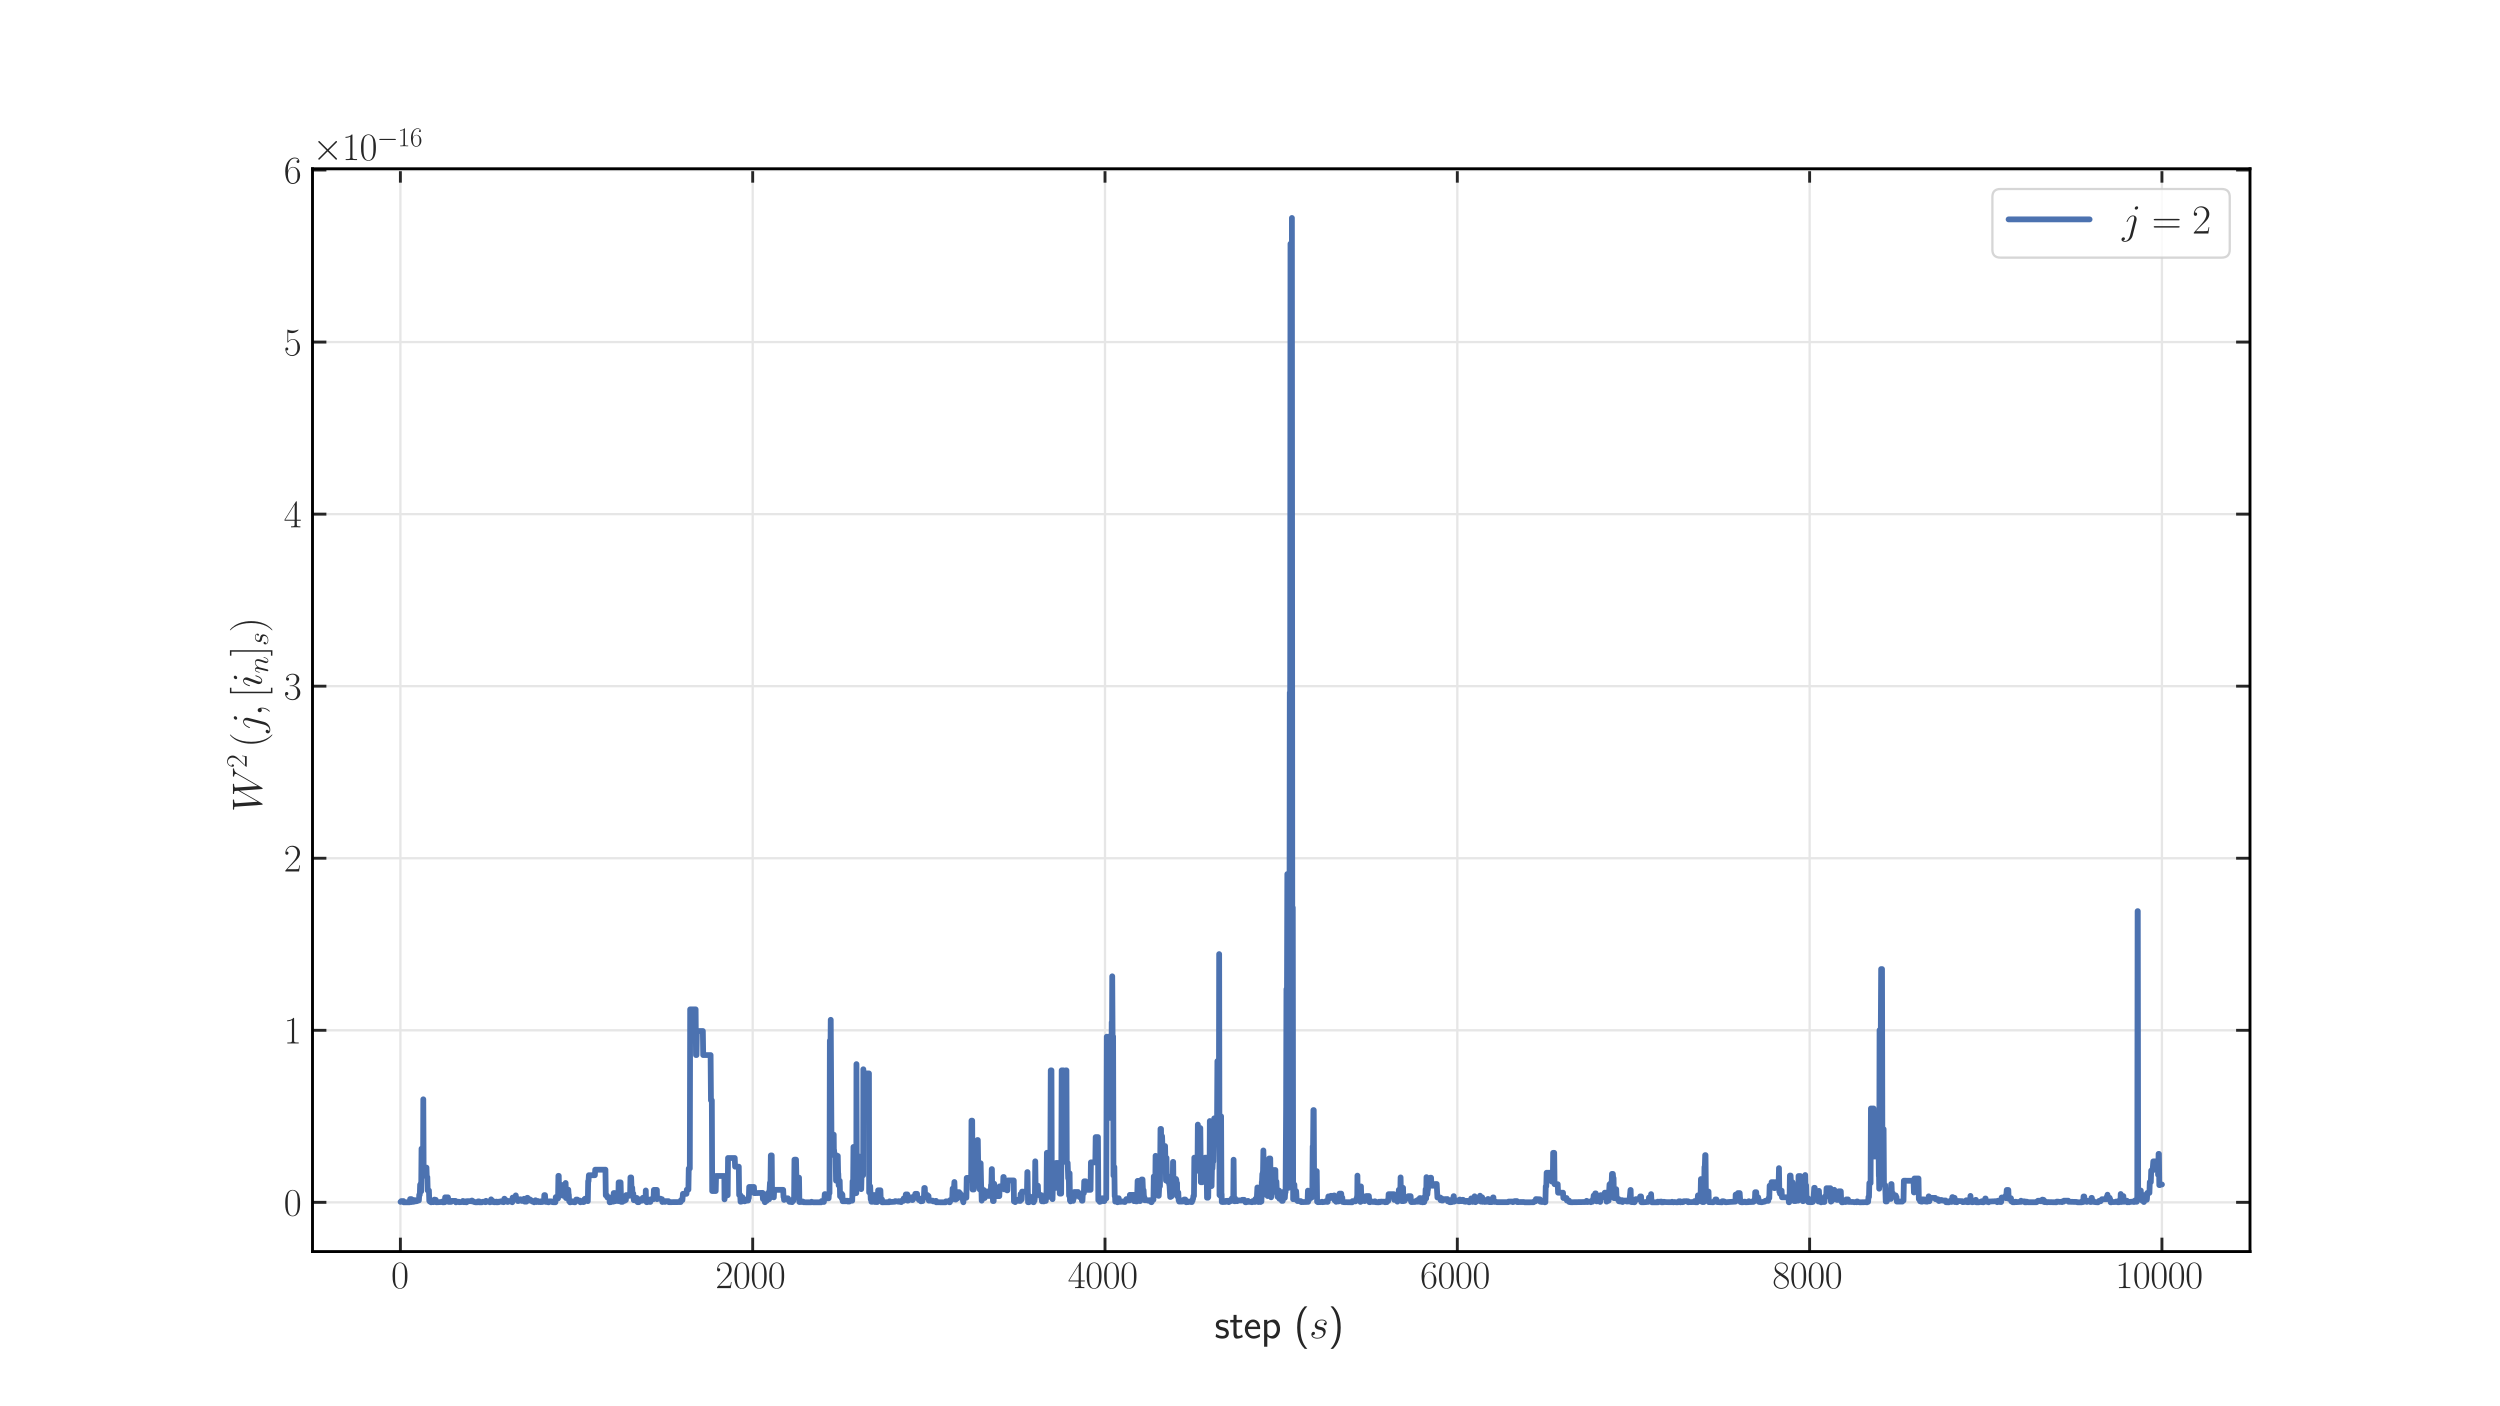 <?xml version="1.0" encoding="utf-8" standalone="no"?>
<!DOCTYPE svg PUBLIC "-//W3C//DTD SVG 1.1//EN"
  "http://www.w3.org/Graphics/SVG/1.1/DTD/svg11.dtd">
<svg xmlns:xlink="http://www.w3.org/1999/xlink" width="864pt" height="486pt" viewBox="0 0 864 486" xmlns="http://www.w3.org/2000/svg" version="1.1">
 <defs>
  <style type="text/css">*{stroke-linejoin: round; stroke-linecap: butt}</style>
 </defs>
 <g id="figure_1">
  <g id="patch_1">
   <path d="M 0 486 
L 864 486 
L 864 0 
L 0 0 
z
" style="fill: #ffffff"/>
  </g>
  <g id="axes_1">
   <g id="patch_2">
    <path d="M 108 432.54 
L 777.6 432.54 
L 777.6 58.32 
L 108 58.32 
z
" style="fill: #ffffff"/>
   </g>
   <g id="matplotlib.axis_1">
    <g id="xtick_1">
     <g id="line2d_1">
      <path d="M 138.375 432.54 
L 138.375 58.32 
" clip-path="url(#pb7ee13fc60)" style="fill: none; stroke: #e6e6e6; stroke-width: 0.8; stroke-linecap: round"/>
     </g>
     <g id="line2d_2">
      <defs>
       <path id="ma60ce8f903" d="M 0 0 
L 0 -4.8 
" style="stroke: #262626"/>
      </defs>
      <g>
       <use xlink:href="#ma60ce8f903" x="138.375" y="432.54" style="fill: #262626; stroke: #262626"/>
      </g>
     </g>
     <g id="line2d_3">
      <defs>
       <path id="m3b05ee32f2" d="M 0 0 
L 0 4.8 
" style="stroke: #262626"/>
      </defs>
      <g>
       <use xlink:href="#m3b05ee32f2" x="138.375" y="58.32" style="fill: #262626; stroke: #262626"/>
      </g>
     </g>
     <g id="text_1">
      <!-- $\mathdefault{0}$ -->
      <g style="fill: #262626" transform="translate(135.156 445.172) scale(0.132 -0.132)">
       <defs>
        <path id="CMR17-30" d="M 2688 2038 
C 2688 2430 2682 3099 2413 3613 
C 2176 4063 1798 4224 1466 4224 
C 1158 4224 768 4082 525 3620 
C 269 3137 243 2539 243 2038 
C 243 1671 250 1112 448 623 
C 723 -39 1216 -128 1466 -128 
C 1760 -128 2208 -7 2470 604 
C 2662 1048 2688 1568 2688 2038 
z
M 1466 -26 
C 1056 -26 813 328 723 816 
C 653 1196 653 1749 653 2109 
C 653 2604 653 3015 736 3407 
C 858 3954 1216 4121 1466 4121 
C 1728 4121 2067 3947 2189 3420 
C 2272 3054 2278 2623 2278 2109 
C 2278 1691 2278 1176 2202 797 
C 2067 96 1690 -26 1466 -26 
z
" transform="scale(0.016)"/>
       </defs>
       <use xlink:href="#CMR17-30" transform="scale(0.996)"/>
      </g>
     </g>
    </g>
    <g id="xtick_2">
     <g id="line2d_4">
      <path d="M 260.133 432.54 
L 260.133 58.32 
" clip-path="url(#pb7ee13fc60)" style="fill: none; stroke: #e6e6e6; stroke-width: 0.8; stroke-linecap: round"/>
     </g>
     <g id="line2d_5">
      <g>
       <use xlink:href="#ma60ce8f903" x="260.133" y="432.54" style="fill: #262626; stroke: #262626"/>
      </g>
     </g>
     <g id="line2d_6">
      <g>
       <use xlink:href="#m3b05ee32f2" x="260.133" y="58.32" style="fill: #262626; stroke: #262626"/>
      </g>
     </g>
     <g id="text_2">
      <!-- $\mathdefault{2000}$ -->
      <g style="fill: #262626" transform="translate(247.257 445.172) scale(0.132 -0.132)">
       <defs>
        <path id="CMR17-32" d="M 2669 990 
L 2554 990 
C 2490 537 2438 460 2413 422 
C 2381 371 1920 371 1830 371 
L 602 371 
C 832 620 1280 1073 1824 1596 
C 2214 1966 2669 2400 2669 3033 
C 2669 3788 2067 4224 1395 4224 
C 691 4224 262 3603 262 3027 
C 262 2777 448 2745 525 2745 
C 589 2745 781 2783 781 3007 
C 781 3206 614 3264 525 3264 
C 486 3264 448 3257 422 3244 
C 544 3788 915 4057 1306 4057 
C 1862 4057 2227 3616 2227 3033 
C 2227 2477 1901 1998 1536 1583 
L 262 147 
L 262 0 
L 2515 0 
L 2669 990 
z
" transform="scale(0.016)"/>
       </defs>
       <use xlink:href="#CMR17-32" transform="scale(0.996)"/>
       <use xlink:href="#CMR17-30" transform="translate(45.69 0) scale(0.996)"/>
       <use xlink:href="#CMR17-30" transform="translate(91.381 0) scale(0.996)"/>
       <use xlink:href="#CMR17-30" transform="translate(137.071 0) scale(0.996)"/>
      </g>
     </g>
    </g>
    <g id="xtick_3">
     <g id="line2d_7">
      <path d="M 381.891 432.54 
L 381.891 58.32 
" clip-path="url(#pb7ee13fc60)" style="fill: none; stroke: #e6e6e6; stroke-width: 0.8; stroke-linecap: round"/>
     </g>
     <g id="line2d_8">
      <g>
       <use xlink:href="#ma60ce8f903" x="381.891" y="432.54" style="fill: #262626; stroke: #262626"/>
      </g>
     </g>
     <g id="line2d_9">
      <g>
       <use xlink:href="#m3b05ee32f2" x="381.891" y="58.32" style="fill: #262626; stroke: #262626"/>
      </g>
     </g>
     <g id="text_3">
      <!-- $\mathdefault{4000}$ -->
      <g style="fill: #262626" transform="translate(369.014 445.172) scale(0.132 -0.132)">
       <defs>
        <path id="CMR17-34" d="M 2150 4147 
C 2150 4281 2144 4288 2029 4288 
L 128 1254 
L 128 1088 
L 1779 1088 
L 1779 460 
C 1779 230 1766 166 1318 166 
L 1197 166 
L 1197 0 
C 1402 12 1747 12 1965 12 
C 2182 12 2528 12 2733 0 
L 2733 166 
L 2611 166 
C 2163 166 2150 230 2150 460 
L 2150 1088 
L 2803 1088 
L 2803 1254 
L 2150 1254 
L 2150 4147 
z
M 1798 3723 
L 1798 1254 
L 256 1254 
L 1798 3723 
z
" transform="scale(0.016)"/>
       </defs>
       <use xlink:href="#CMR17-34" transform="scale(0.996)"/>
       <use xlink:href="#CMR17-30" transform="translate(45.69 0) scale(0.996)"/>
       <use xlink:href="#CMR17-30" transform="translate(91.381 0) scale(0.996)"/>
       <use xlink:href="#CMR17-30" transform="translate(137.071 0) scale(0.996)"/>
      </g>
     </g>
    </g>
    <g id="xtick_4">
     <g id="line2d_10">
      <path d="M 503.648 432.54 
L 503.648 58.32 
" clip-path="url(#pb7ee13fc60)" style="fill: none; stroke: #e6e6e6; stroke-width: 0.8; stroke-linecap: round"/>
     </g>
     <g id="line2d_11">
      <g>
       <use xlink:href="#ma60ce8f903" x="503.648" y="432.54" style="fill: #262626; stroke: #262626"/>
      </g>
     </g>
     <g id="line2d_12">
      <g>
       <use xlink:href="#m3b05ee32f2" x="503.648" y="58.32" style="fill: #262626; stroke: #262626"/>
      </g>
     </g>
     <g id="text_4">
      <!-- $\mathdefault{6000}$ -->
      <g style="fill: #262626" transform="translate(490.772 445.172) scale(0.132 -0.132)">
       <defs>
        <path id="CMR17-36" d="M 678 2198 
C 678 3712 1395 4076 1811 4076 
C 1946 4076 2272 4049 2400 3782 
C 2298 3782 2106 3782 2106 3558 
C 2106 3385 2246 3328 2336 3328 
C 2394 3328 2566 3353 2566 3571 
C 2566 3987 2246 4224 1805 4224 
C 1043 4224 243 3411 243 2011 
C 243 257 966 -128 1478 -128 
C 2099 -128 2688 431 2688 1295 
C 2688 2101 2170 2688 1517 2688 
C 1126 2688 838 2430 678 1979 
L 678 2198 
z
M 1478 25 
C 691 25 691 1212 691 1450 
C 691 1914 909 2585 1504 2585 
C 1613 2585 1926 2585 2138 2140 
C 2253 1889 2253 1624 2253 1302 
C 2253 954 2253 696 2118 438 
C 1978 173 1773 25 1478 25 
z
" transform="scale(0.016)"/>
       </defs>
       <use xlink:href="#CMR17-36" transform="scale(0.996)"/>
       <use xlink:href="#CMR17-30" transform="translate(45.69 0) scale(0.996)"/>
       <use xlink:href="#CMR17-30" transform="translate(91.381 0) scale(0.996)"/>
       <use xlink:href="#CMR17-30" transform="translate(137.071 0) scale(0.996)"/>
      </g>
     </g>
    </g>
    <g id="xtick_5">
     <g id="line2d_13">
      <path d="M 625.406 432.54 
L 625.406 58.32 
" clip-path="url(#pb7ee13fc60)" style="fill: none; stroke: #e6e6e6; stroke-width: 0.8; stroke-linecap: round"/>
     </g>
     <g id="line2d_14">
      <g>
       <use xlink:href="#ma60ce8f903" x="625.406" y="432.54" style="fill: #262626; stroke: #262626"/>
      </g>
     </g>
     <g id="line2d_15">
      <g>
       <use xlink:href="#m3b05ee32f2" x="625.406" y="58.32" style="fill: #262626; stroke: #262626"/>
      </g>
     </g>
     <g id="text_5">
      <!-- $\mathdefault{8000}$ -->
      <g style="fill: #262626" transform="translate(612.529 445.172) scale(0.132 -0.132)">
       <defs>
        <path id="CMR17-38" d="M 1741 2289 
C 2144 2494 2554 2803 2554 3298 
C 2554 3884 1990 4224 1472 4224 
C 890 4224 378 3800 378 3215 
C 378 3054 416 2777 666 2533 
C 730 2469 998 2276 1171 2154 
C 883 2006 211 1652 211 945 
C 211 282 838 -128 1459 -128 
C 2144 -128 2720 366 2720 1022 
C 2720 1607 2330 1877 2074 2051 
L 1741 2289 
z
M 902 2855 
C 851 2887 595 3086 595 3388 
C 595 3781 998 4076 1459 4076 
C 1965 4076 2336 3716 2336 3298 
C 2336 2700 1670 2359 1638 2359 
C 1632 2359 1626 2359 1574 2398 
L 902 2855 
z
M 2080 1536 
C 2176 1466 2483 1253 2483 861 
C 2483 385 2010 25 1472 25 
C 890 25 448 443 448 951 
C 448 1459 838 1884 1280 2083 
L 2080 1536 
z
" transform="scale(0.016)"/>
       </defs>
       <use xlink:href="#CMR17-38" transform="scale(0.996)"/>
       <use xlink:href="#CMR17-30" transform="translate(45.69 0) scale(0.996)"/>
       <use xlink:href="#CMR17-30" transform="translate(91.381 0) scale(0.996)"/>
       <use xlink:href="#CMR17-30" transform="translate(137.071 0) scale(0.996)"/>
      </g>
     </g>
    </g>
    <g id="xtick_6">
     <g id="line2d_16">
      <path d="M 747.164 432.54 
L 747.164 58.32 
" clip-path="url(#pb7ee13fc60)" style="fill: none; stroke: #e6e6e6; stroke-width: 0.8; stroke-linecap: round"/>
     </g>
     <g id="line2d_17">
      <g>
       <use xlink:href="#ma60ce8f903" x="747.164" y="432.54" style="fill: #262626; stroke: #262626"/>
      </g>
     </g>
     <g id="line2d_18">
      <g>
       <use xlink:href="#m3b05ee32f2" x="747.164" y="58.32" style="fill: #262626; stroke: #262626"/>
      </g>
     </g>
     <g id="text_6">
      <!-- $\mathdefault{10000}$ -->
      <g style="fill: #262626" transform="translate(731.068 445.172) scale(0.132 -0.132)">
       <defs>
        <path id="CMR17-31" d="M 1702 4083 
C 1702 4217 1696 4224 1606 4224 
C 1357 3927 979 3833 621 3820 
C 602 3820 570 3820 563 3808 
C 557 3795 557 3782 557 3648 
C 755 3648 1088 3686 1344 3839 
L 1344 467 
C 1344 243 1331 166 781 166 
L 589 166 
L 589 0 
C 896 6 1216 12 1523 12 
C 1830 12 2150 6 2458 0 
L 2458 166 
L 2266 166 
C 1715 166 1702 236 1702 467 
L 1702 4083 
z
" transform="scale(0.016)"/>
       </defs>
       <use xlink:href="#CMR17-31" transform="scale(0.996)"/>
       <use xlink:href="#CMR17-30" transform="translate(45.69 0) scale(0.996)"/>
       <use xlink:href="#CMR17-30" transform="translate(91.381 0) scale(0.996)"/>
       <use xlink:href="#CMR17-30" transform="translate(137.071 0) scale(0.996)"/>
       <use xlink:href="#CMR17-30" transform="translate(182.762 0) scale(0.996)"/>
      </g>
     </g>
    </g>
    <g id="text_7">
     <!-- step ($s$) -->
     <g style="fill: #262626" transform="translate(419.734 462.489) scale(0.144 -0.144)">
      <defs>
       <path id="CMSS17-73" d="M 2061 2623 
C 1683 2803 1389 2816 1197 2816 
C 742 2816 198 2655 198 2009 
C 198 1363 902 1222 1094 1183 
C 1389 1126 1715 1062 1715 742 
C 1715 339 1254 339 1171 339 
C 915 339 563 409 243 639 
L 166 211 
C 531 0 883 -64 1178 -64 
C 1965 -64 2163 416 2163 780 
C 2163 1094 1984 1305 1862 1401 
C 1651 1567 1574 1587 1050 1695 
C 960 1708 646 1779 646 2067 
C 646 2431 1050 2431 1139 2431 
C 1555 2431 1811 2303 1984 2207 
L 2061 2623 
z
" transform="scale(0.016)"/>
       <path id="CMSS17-74" d="M 1069 2380 
L 1901 2380 
L 1901 2752 
L 1069 2752 
L 1069 3520 
L 614 3520 
L 614 2752 
L 109 2752 
L 109 2380 
L 602 2380 
L 602 751 
C 602 384 685 -64 1107 -64 
C 1427 -64 1722 25 2003 172 
L 1901 551 
C 1747 416 1562 339 1363 339 
C 1082 339 1069 699 1069 860 
L 1069 2380 
z
" transform="scale(0.016)"/>
       <path id="CMSS17-65" d="M 2502 1375 
C 2502 1587 2490 2001 2285 2347 
C 2061 2713 1696 2816 1421 2816 
C 755 2816 192 2184 192 1363 
C 192 579 774 -64 1510 -64 
C 1798 -64 2150 19 2470 249 
C 2470 275 2458 414 2451 421 
C 2451 433 2432 629 2432 655 
C 2125 408 1773 326 1517 326 
C 1107 326 666 667 646 1375 
L 2502 1375 
z
M 698 1728 
C 781 2086 1062 2425 1421 2425 
C 1517 2425 1965 2412 2080 1728 
L 698 1728 
z
" transform="scale(0.016)"/>
       <path id="CMSS17-70" d="M 966 275 
C 1178 70 1466 -64 1773 -64 
C 2368 -64 2880 553 2880 1382 
C 2880 2147 2496 2816 1946 2816 
C 1626 2816 1242 2700 954 2470 
L 954 2764 
L 480 2764 
L 480 -1280 
L 966 -1280 
L 966 275 
z
M 966 2088 
C 1018 2166 1235 2412 1587 2412 
C 2035 2412 2394 1946 2394 1382 
C 2394 741 1958 326 1530 326 
C 1402 326 1267 358 1139 468 
C 966 624 966 721 966 812 
L 966 2088 
z
" transform="scale(0.016)"/>
       <path id="CMSS17-28" d="M 1613 4800 
C 1267 4447 474 3627 474 1603 
C 474 -428 1267 -1242 1613 -1600 
L 2003 -1600 
C 1216 -781 960 366 960 1596 
C 960 2820 1203 3973 2003 4800 
L 1613 4800 
z
" transform="scale(0.016)"/>
       <path id="CMMI12-73" d="M 1459 1290 
C 1568 1271 1741 1233 1779 1227 
C 1862 1201 2150 1099 2150 793 
C 2150 595 1971 64 1229 64 
C 1094 64 614 83 486 447 
C 742 414 870 614 870 755 
C 870 889 781 960 653 960 
C 512 960 326 851 326 563 
C 326 176 710 -64 1222 -64 
C 2195 -64 2483 665 2483 998 
C 2483 1093 2483 1271 2278 1475 
C 2118 1627 1965 1659 1619 1729 
C 1446 1767 1171 1824 1171 2111 
C 1171 2239 1286 2687 1894 2687 
C 2163 2687 2426 2589 2490 2368 
C 2208 2368 2195 2124 2195 2118 
C 2195 1983 2317 1945 2374 1945 
C 2464 1945 2643 2015 2643 2284 
C 2643 2546 2400 2816 1901 2816 
C 1062 2816 838 2169 838 1907 
C 838 1424 1312 1322 1459 1290 
z
" transform="scale(0.016)"/>
       <path id="CMSS17-29" d="M 723 -1600 
C 1069 -1248 1862 -428 1862 1596 
C 1862 3627 1069 4440 723 4800 
L 333 4800 
C 1120 3979 1376 2833 1376 1603 
C 1376 379 1133 -774 333 -1600 
L 723 -1600 
z
" transform="scale(0.016)"/>
      </defs>
      <use xlink:href="#CMSS17-73" transform="scale(0.996)"/>
      <use xlink:href="#CMSS17-74" transform="translate(35.914 0) scale(0.996)"/>
      <use xlink:href="#CMSS17-65" transform="translate(69.745 0) scale(0.996)"/>
      <use xlink:href="#CMSS17-70" transform="translate(111.384 0) scale(0.996)"/>
      <use xlink:href="#CMSS17-28" transform="translate(190.818 0) scale(0.996)"/>
      <use xlink:href="#CMMI12-73" transform="translate(227.252 0) scale(0.996)"/>
      <use xlink:href="#CMSS17-29" transform="translate(273.202 0) scale(0.996)"/>
     </g>
    </g>
   </g>
   <g id="matplotlib.axis_2">
    <g id="ytick_1">
     <g id="line2d_19">
      <path d="M 108 415.53 
L 777.6 415.53 
" clip-path="url(#pb7ee13fc60)" style="fill: none; stroke: #e6e6e6; stroke-width: 0.8; stroke-linecap: round"/>
     </g>
     <g id="line2d_20">
      <defs>
       <path id="m5e95ba7375" d="M 0 0 
L 4.8 0 
" style="stroke: #262626"/>
      </defs>
      <g>
       <use xlink:href="#m5e95ba7375" x="108" y="415.53" style="fill: #262626; stroke: #262626"/>
      </g>
     </g>
     <g id="line2d_21">
      <defs>
       <path id="m6fd447acb2" d="M 0 0 
L -4.8 0 
" style="stroke: #262626"/>
      </defs>
      <g>
       <use xlink:href="#m6fd447acb2" x="777.6" y="415.53" style="fill: #262626; stroke: #262626"/>
      </g>
     </g>
     <g id="text_8">
      <!-- $\mathdefault{0}$ -->
      <g style="fill: #262626" transform="translate(98.062 420.097) scale(0.132 -0.132)">
       <use xlink:href="#CMR17-30" transform="scale(0.996)"/>
      </g>
     </g>
    </g>
    <g id="ytick_2">
     <g id="line2d_22">
      <path d="M 108 356.068 
L 777.6 356.068 
" clip-path="url(#pb7ee13fc60)" style="fill: none; stroke: #e6e6e6; stroke-width: 0.8; stroke-linecap: round"/>
     </g>
     <g id="line2d_23">
      <g>
       <use xlink:href="#m5e95ba7375" x="108" y="356.068" style="fill: #262626; stroke: #262626"/>
      </g>
     </g>
     <g id="line2d_24">
      <g>
       <use xlink:href="#m6fd447acb2" x="777.6" y="356.068" style="fill: #262626; stroke: #262626"/>
      </g>
     </g>
     <g id="text_9">
      <!-- $\mathdefault{1}$ -->
      <g style="fill: #262626" transform="translate(98.062 360.634) scale(0.132 -0.132)">
       <use xlink:href="#CMR17-31" transform="scale(0.996)"/>
      </g>
     </g>
    </g>
    <g id="ytick_3">
     <g id="line2d_25">
      <path d="M 108 296.606 
L 777.6 296.606 
" clip-path="url(#pb7ee13fc60)" style="fill: none; stroke: #e6e6e6; stroke-width: 0.8; stroke-linecap: round"/>
     </g>
     <g id="line2d_26">
      <g>
       <use xlink:href="#m5e95ba7375" x="108" y="296.606" style="fill: #262626; stroke: #262626"/>
      </g>
     </g>
     <g id="line2d_27">
      <g>
       <use xlink:href="#m6fd447acb2" x="777.6" y="296.606" style="fill: #262626; stroke: #262626"/>
      </g>
     </g>
     <g id="text_10">
      <!-- $\mathdefault{2}$ -->
      <g style="fill: #262626" transform="translate(98.062 301.172) scale(0.132 -0.132)">
       <use xlink:href="#CMR17-32" transform="scale(0.996)"/>
      </g>
     </g>
    </g>
    <g id="ytick_4">
     <g id="line2d_28">
      <path d="M 108 237.144 
L 777.6 237.144 
" clip-path="url(#pb7ee13fc60)" style="fill: none; stroke: #e6e6e6; stroke-width: 0.8; stroke-linecap: round"/>
     </g>
     <g id="line2d_29">
      <g>
       <use xlink:href="#m5e95ba7375" x="108" y="237.144" style="fill: #262626; stroke: #262626"/>
      </g>
     </g>
     <g id="line2d_30">
      <g>
       <use xlink:href="#m6fd447acb2" x="777.6" y="237.144" style="fill: #262626; stroke: #262626"/>
      </g>
     </g>
     <g id="text_11">
      <!-- $\mathdefault{3}$ -->
      <g style="fill: #262626" transform="translate(98.062 241.71) scale(0.132 -0.132)">
       <defs>
        <path id="CMR17-33" d="M 1414 2176 
C 1984 2176 2234 1673 2234 1094 
C 2234 322 1824 25 1453 25 
C 1114 25 563 193 390 691 
C 422 678 454 678 486 678 
C 640 678 755 780 755 947 
C 755 1132 614 1216 486 1216 
C 378 1216 211 1164 211 927 
C 211 335 787 -128 1466 -128 
C 2176 -128 2720 432 2720 1087 
C 2720 1718 2208 2176 1600 2246 
C 2086 2347 2554 2776 2554 3353 
C 2554 3856 2048 4224 1472 4224 
C 890 4224 378 3862 378 3347 
C 378 3123 544 3084 627 3084 
C 762 3084 877 3167 877 3334 
C 877 3500 762 3584 627 3584 
C 602 3584 570 3584 544 3571 
C 730 3999 1235 4076 1459 4076 
C 1683 4076 2106 3966 2106 3347 
C 2106 3167 2080 2851 1862 2574 
C 1670 2329 1453 2316 1242 2297 
C 1210 2297 1062 2284 1037 2284 
C 992 2278 966 2272 966 2227 
C 966 2182 973 2176 1101 2176 
L 1414 2176 
z
" transform="scale(0.016)"/>
       </defs>
       <use xlink:href="#CMR17-33" transform="scale(0.996)"/>
      </g>
     </g>
    </g>
    <g id="ytick_5">
     <g id="line2d_31">
      <path d="M 108 177.681 
L 777.6 177.681 
" clip-path="url(#pb7ee13fc60)" style="fill: none; stroke: #e6e6e6; stroke-width: 0.8; stroke-linecap: round"/>
     </g>
     <g id="line2d_32">
      <g>
       <use xlink:href="#m5e95ba7375" x="108" y="177.681" style="fill: #262626; stroke: #262626"/>
      </g>
     </g>
     <g id="line2d_33">
      <g>
       <use xlink:href="#m6fd447acb2" x="777.6" y="177.681" style="fill: #262626; stroke: #262626"/>
      </g>
     </g>
     <g id="text_12">
      <!-- $\mathdefault{4}$ -->
      <g style="fill: #262626" transform="translate(98.062 182.247) scale(0.132 -0.132)">
       <use xlink:href="#CMR17-34" transform="scale(0.996)"/>
      </g>
     </g>
    </g>
    <g id="ytick_6">
     <g id="line2d_34">
      <path d="M 108 118.219 
L 777.6 118.219 
" clip-path="url(#pb7ee13fc60)" style="fill: none; stroke: #e6e6e6; stroke-width: 0.8; stroke-linecap: round"/>
     </g>
     <g id="line2d_35">
      <g>
       <use xlink:href="#m5e95ba7375" x="108" y="118.219" style="fill: #262626; stroke: #262626"/>
      </g>
     </g>
     <g id="line2d_36">
      <g>
       <use xlink:href="#m6fd447acb2" x="777.6" y="118.219" style="fill: #262626; stroke: #262626"/>
      </g>
     </g>
     <g id="text_13">
      <!-- $\mathdefault{5}$ -->
      <g style="fill: #262626" transform="translate(98.062 122.785) scale(0.132 -0.132)">
       <defs>
        <path id="CMR17-35" d="M 730 3750 
C 794 3724 1056 3641 1325 3641 
C 1920 3641 2246 3961 2432 4140 
C 2432 4191 2432 4224 2394 4224 
C 2387 4224 2374 4224 2323 4198 
C 2099 4102 1837 4032 1517 4032 
C 1325 4032 1037 4055 723 4191 
C 653 4224 640 4224 634 4224 
C 602 4224 595 4217 595 4090 
L 595 2231 
C 595 2113 595 2080 659 2080 
C 691 2080 704 2093 736 2139 
C 941 2435 1222 2560 1542 2560 
C 1766 2560 2246 2415 2246 1293 
C 2246 1087 2246 716 2054 422 
C 1894 159 1645 25 1370 25 
C 947 25 518 319 403 812 
C 429 806 480 793 506 793 
C 589 793 749 838 749 1036 
C 749 1209 627 1280 506 1280 
C 358 1280 262 1190 262 1011 
C 262 454 704 -128 1382 -128 
C 2042 -128 2669 441 2669 1267 
C 2669 2054 2170 2662 1549 2662 
C 1222 2662 947 2540 730 2304 
L 730 3750 
z
" transform="scale(0.016)"/>
       </defs>
       <use xlink:href="#CMR17-35" transform="scale(0.996)"/>
      </g>
     </g>
    </g>
    <g id="ytick_7">
     <g id="line2d_37">
      <path d="M 108 58.757 
L 777.6 58.757 
" clip-path="url(#pb7ee13fc60)" style="fill: none; stroke: #e6e6e6; stroke-width: 0.8; stroke-linecap: round"/>
     </g>
     <g id="line2d_38">
      <g>
       <use xlink:href="#m5e95ba7375" x="108" y="58.757" style="fill: #262626; stroke: #262626"/>
      </g>
     </g>
     <g id="line2d_39">
      <g>
       <use xlink:href="#m6fd447acb2" x="777.6" y="58.757" style="fill: #262626; stroke: #262626"/>
      </g>
     </g>
     <g id="text_14">
      <!-- $\mathdefault{6}$ -->
      <g style="fill: #262626" transform="translate(98.062 63.323) scale(0.132 -0.132)">
       <use xlink:href="#CMR17-36" transform="scale(0.996)"/>
      </g>
     </g>
    </g>
    <g id="text_15">
     <!-- $W^2 \left(j, [i_n]_s \right)$ -->
     <g style="fill: #262626" transform="translate(90.475 280.621) rotate(-90) scale(0.144 -0.144)">
      <defs>
       <path id="CMMI12-57" d="M 5779 3644 
C 5926 3892 6067 4127 6451 4166 
C 6509 4172 6566 4179 6566 4281 
C 6566 4352 6509 4352 6490 4352 
C 6477 4352 6432 4339 6010 4339 
C 5818 4339 5619 4352 5434 4352 
C 5395 4352 5318 4352 5318 4230 
C 5318 4172 5370 4166 5408 4166 
C 5536 4159 5741 4121 5741 3924 
C 5741 3841 5715 3797 5651 3689 
L 3904 648 
L 3674 3962 
C 3674 4038 3744 4159 4102 4166 
C 4186 4166 4250 4166 4250 4287 
C 4250 4352 4186 4352 4154 4352 
C 3930 4352 3693 4339 3462 4339 
L 3130 4339 
C 3034 4339 2918 4352 2822 4352 
C 2784 4352 2707 4352 2707 4230 
C 2707 4166 2752 4166 2861 4166 
C 3155 4166 3155 4159 3181 3771 
L 3200 3542 
L 1542 648 
L 1306 3930 
C 1306 4000 1306 4159 1741 4166 
C 1811 4166 1882 4166 1882 4281 
C 1882 4352 1824 4352 1786 4352 
C 1562 4352 1325 4339 1094 4339 
L 762 4339 
C 666 4339 550 4352 454 4352 
C 416 4352 339 4352 339 4230 
C 339 4166 390 4166 480 4166 
C 781 4166 787 4127 800 3924 
L 1082 19 
C 1088 -90 1094 -128 1171 -128 
C 1235 -128 1248 -103 1306 -7 
L 3213 3307 
L 3450 19 
C 3456 -90 3462 -128 3539 -128 
C 3603 -128 3622 -96 3674 -7 
L 5779 3644 
z
" transform="scale(0.016)"/>
       <path id="CMR17-28" d="M 1958 -1562 
C 1958 -1556 1958 -1543 1939 -1524 
C 1645 -1223 858 -403 858 1596 
C 858 3595 1632 4408 1946 4729 
C 1946 4735 1958 4748 1958 4767 
C 1958 4787 1939 4800 1914 4800 
C 1843 4800 1299 4325 986 3620 
C 666 2909 576 2218 576 1603 
C 576 1141 621 360 1005 -467 
C 1312 -1133 1837 -1600 1914 -1600 
C 1946 -1600 1958 -1588 1958 -1562 
z
" transform="scale(0.016)"/>
       <path id="CMMI12-6a" d="M 2240 2027 
C 2266 2129 2266 2218 2266 2243 
C 2266 2611 1990 2816 1702 2816 
C 1056 2816 710 1888 710 1843 
C 710 1811 736 1786 774 1786 
C 826 1786 832 1811 864 1875 
C 1120 2491 1440 2687 1683 2687 
C 1818 2687 1888 2617 1888 2395 
C 1888 2243 1869 2180 1843 2065 
L 1235 -327 
C 1114 -797 813 -1152 461 -1152 
C 435 -1152 301 -1152 179 -1089 
C 333 -1057 454 -937 454 -784 
C 454 -683 378 -581 237 -581 
C 70 -581 -83 -721 -83 -911 
C -83 -1172 198 -1280 461 -1280 
C 902 -1280 1485 -956 1645 -321 
L 2240 2027 
z
M 2502 4012 
C 2502 4172 2368 4224 2291 4224 
C 2118 4224 1971 4057 1971 3916 
C 1971 3820 2048 3705 2189 3705 
C 2336 3705 2502 3846 2502 4012 
z
" transform="scale(0.016)"/>
       <path id="CMMI12-3b" d="M 1248 -26 
C 1248 345 1126 620 864 620 
C 659 620 557 454 557 313 
C 557 172 653 0 870 0 
C 954 0 1024 25 1082 83 
C 1094 96 1101 96 1107 96 
C 1120 96 1120 6 1120 -26 
C 1120 -233 1082 -642 710 -1051 
C 640 -1127 640 -1140 640 -1152 
C 640 -1184 672 -1216 704 -1216 
C 755 -1216 1248 -749 1248 -26 
z
" transform="scale(0.016)"/>
       <path id="CMR17-5b" d="M 1504 -1600 
L 1504 -1376 
L 902 -1376 
L 902 4575 
L 1504 4575 
L 1504 4800 
L 678 4800 
L 678 -1600 
L 1504 -1600 
z
" transform="scale(0.016)"/>
       <path id="CMMI12-69" d="M 1811 913 
C 1811 945 1786 970 1747 970 
C 1690 970 1683 951 1651 842 
C 1485 261 1222 64 1011 64 
C 934 64 845 83 845 274 
C 845 447 922 638 992 830 
L 1440 2017 
C 1459 2068 1504 2183 1504 2305 
C 1504 2573 1312 2816 998 2816 
C 410 2816 173 1890 173 1838 
C 173 1813 198 1781 243 1781 
C 301 1781 307 1807 333 1896 
C 486 2432 730 2687 979 2687 
C 1037 2687 1146 2681 1146 2477 
C 1146 2311 1062 2100 1011 1960 
L 563 772 
C 525 670 486 568 486 453 
C 486 166 685 -64 992 -64 
C 1581 -64 1811 868 1811 913 
z
M 1760 4012 
C 1760 4108 1683 4224 1542 4224 
C 1395 4224 1229 4083 1229 3916 
C 1229 3756 1363 3705 1440 3705 
C 1613 3705 1760 3871 1760 4012 
z
" transform="scale(0.016)"/>
       <path id="CMMI12-6e" d="M 1318 1870 
C 1331 1909 1491 2228 1728 2432 
C 1894 2585 2112 2687 2362 2687 
C 2618 2687 2707 2496 2707 2241 
C 2707 1877 2445 1149 2317 804 
C 2259 651 2227 568 2227 453 
C 2227 166 2426 -64 2733 -64 
C 3328 -64 3552 874 3552 913 
C 3552 945 3526 970 3488 970 
C 3430 970 3424 951 3392 842 
C 3245 319 3002 64 2752 64 
C 2688 64 2586 70 2586 274 
C 2586 434 2656 625 2694 715 
C 2822 1066 3091 1781 3091 2145 
C 3091 2528 2867 2816 2381 2816 
C 1811 2816 1510 2413 1395 2253 
C 1376 2617 1114 2816 832 2816 
C 627 2816 486 2694 378 2477 
C 262 2247 173 1864 173 1838 
C 173 1813 198 1781 243 1781 
C 294 1781 301 1787 339 1934 
C 442 2324 557 2687 813 2687 
C 960 2687 1011 2585 1011 2394 
C 1011 2253 947 2004 902 1807 
L 723 1117 
C 698 996 627 708 595 593 
C 550 427 480 127 480 95 
C 480 6 550 -64 646 -64 
C 723 -64 813 -26 864 70 
C 877 102 934 325 966 453 
L 1107 1028 
L 1318 1870 
z
" transform="scale(0.016)"/>
       <path id="CMR17-5d" d="M 915 4800 
L 90 4800 
L 90 4575 
L 691 4575 
L 691 -1376 
L 90 -1376 
L 90 -1600 
L 915 -1600 
L 915 4800 
z
" transform="scale(0.016)"/>
       <path id="CMR17-29" d="M 1683 1596 
C 1683 2057 1638 2839 1254 3665 
C 947 4332 422 4800 346 4800 
C 326 4800 301 4793 301 4761 
C 301 4748 307 4742 314 4729 
C 621 4408 1402 3595 1402 1603 
C 1402 -396 627 -1210 314 -1530 
C 307 -1543 301 -1549 301 -1562 
C 301 -1594 326 -1600 346 -1600 
C 416 -1600 960 -1127 1274 -422 
C 1594 289 1683 981 1683 1596 
z
" transform="scale(0.016)"/>
      </defs>
      <use xlink:href="#CMMI12-57" transform="scale(0.996)"/>
      <use xlink:href="#CMR17-32" transform="translate(105.644 36.154) scale(0.697)"/>
      <use xlink:href="#CMR17-28" transform="translate(154.73 0.003) scale(0.996)"/>
      <use xlink:href="#CMMI12-6a" transform="translate(190.011 0) scale(0.996)"/>
      <use xlink:href="#CMMI12-3b" transform="translate(230.554 0) scale(0.996)"/>
      <use xlink:href="#CMR17-5b" transform="translate(274.256 0) scale(0.996)"/>
      <use xlink:href="#CMMI12-69" transform="translate(299.127 0) scale(0.996)"/>
      <use xlink:href="#CMMI12-6e" transform="translate(332.405 -14.944) scale(0.697)"/>
      <use xlink:href="#CMR17-5d" transform="translate(373.664 0) scale(0.996)"/>
      <use xlink:href="#CMMI12-73" transform="translate(398.535 -14.944) scale(0.697)"/>
      <use xlink:href="#CMR17-29" transform="translate(431.198 0.003) scale(0.996)"/>
     </g>
    </g>
    <g id="text_16">
     <!-- $\times\mathdefault{10^{−16}}\mathdefault{}$ -->
     <g style="fill: #262626" transform="translate(108 55.32) scale(0.132 -0.132)">
      <defs>
       <path id="CMSY10-2" d="M 2490 1775 
L 1210 3046 
C 1133 3123 1120 3136 1069 3136 
C 1005 3136 941 3078 941 3008 
C 941 2963 954 2950 1024 2880 
L 2304 1596 
L 1024 313 
C 954 243 941 230 941 185 
C 941 115 1005 57 1069 57 
C 1120 57 1133 70 1210 147 
L 2483 1418 
L 3808 95 
C 3821 89 3866 57 3904 57 
C 3981 57 4032 115 4032 185 
C 4032 198 4032 223 4013 255 
C 4006 268 2989 1271 2669 1596 
L 3840 2765 
C 3872 2803 3968 2886 4000 2925 
C 4006 2937 4032 2963 4032 3008 
C 4032 3078 3981 3136 3904 3136 
C 3853 3136 3827 3110 3757 3040 
L 2490 1775 
z
" transform="scale(0.016)"/>
       <path id="CMSY10-0" d="M 4218 1472 
C 4326 1472 4442 1472 4442 1600 
C 4442 1728 4326 1728 4218 1728 
L 755 1728 
C 646 1728 531 1728 531 1600 
C 531 1472 646 1472 755 1472 
L 4218 1472 
z
" transform="scale(0.016)"/>
      </defs>
      <use xlink:href="#CMSY10-2" transform="scale(0.996)"/>
      <use xlink:href="#CMR17-31" transform="translate(77.487 0) scale(0.996)"/>
      <use xlink:href="#CMR17-30" transform="translate(123.178 0) scale(0.996)"/>
      <use xlink:href="#CMSY10-0" transform="translate(168.868 36.154) scale(0.697)"/>
      <use xlink:href="#CMR17-31" transform="translate(223.109 36.154) scale(0.697)"/>
      <use xlink:href="#CMR17-36" transform="translate(255.093 36.154) scale(0.697)"/>
     </g>
    </g>
   </g>
   <g id="line2d_40">
    <path d="M 138.436 415.366 
L 138.558 415.339 
L 138.68 415.104 
L 139.167 415.088 
L 139.41 415.088 
L 139.532 415.528 
L 140.384 415.509 
L 141.541 415.516 
L 141.602 415.292 
L 141.724 414.408 
L 142.15 414.408 
L 142.211 415.436 
L 142.272 414.674 
L 142.698 414.674 
L 142.759 415.35 
L 142.82 415.338 
L 142.941 415.338 
L 143.063 414.766 
L 143.368 414.766 
L 143.489 415.2 
L 144.159 415.091 
L 144.281 414.864 
L 144.768 414.864 
L 144.89 412.929 
L 145.072 412.929 
L 145.194 409.447 
L 145.377 409.447 
L 145.498 408.732 
L 145.559 411.742 
L 145.681 396.979 
L 146.229 396.979 
L 146.29 379.92 
L 146.411 405.751 
L 146.533 403.519 
L 147.386 403.519 
L 147.507 406.814 
L 147.69 406.814 
L 147.812 411.427 
L 148.238 411.427 
L 148.36 415.002 
L 148.42 415.002 
L 148.542 415.261 
L 148.786 414.964 
L 148.847 414.964 
L 148.968 415.511 
L 149.09 415.441 
L 149.212 415.473 
L 149.334 414.932 
L 149.638 414.932 
L 149.76 415.466 
L 149.821 415.466 
L 149.942 414.797 
L 150.003 414.797 
L 150.125 414.581 
L 150.612 414.673 
L 150.734 415.483 
L 150.856 415.498 
L 152.682 415.411 
L 152.743 415.28 
L 152.804 415.315 
L 152.986 415.296 
L 153.108 415.523 
L 153.717 415.485 
L 153.839 413.797 
L 154.813 413.797 
L 155.056 415.38 
L 155.909 415.37 
L 156.03 415.036 
L 157.431 415.036 
L 157.552 415.522 
L 157.857 415.451 
L 158.039 415.322 
L 158.587 415.322 
L 158.709 415.483 
L 159.866 415.405 
L 159.987 415.04 
L 160.17 415.114 
L 160.292 415.47 
L 160.535 415.447 
L 160.718 415.467 
L 160.84 415.467 
L 160.962 415.188 
L 161.083 415.188 
L 161.205 415.522 
L 161.266 415.506 
L 161.388 415.128 
L 162.91 415.119 
L 163.031 414.916 
L 163.153 414.916 
L 163.275 415.227 
L 163.762 415.252 
L 163.884 415.414 
L 164.371 415.521 
L 164.919 415.506 
L 165.04 415.342 
L 165.101 415.51 
L 165.223 415.2 
L 165.588 415.199 
L 165.71 415.518 
L 166.562 415.505 
L 166.684 415.36 
L 167.597 415.274 
L 167.719 415.473 
L 167.841 415.473 
L 167.963 415.006 
L 168.084 415.258 
L 169.119 415.311 
L 169.302 415.512 
L 169.424 415.18 
L 169.485 415.44 
L 169.606 415.44 
L 169.728 414.494 
L 169.85 415.364 
L 169.972 414.873 
L 170.093 414.873 
L 170.215 415.398 
L 170.276 415.398 
L 170.337 415.152 
L 170.398 415.216 
L 170.58 415.216 
L 170.702 415.487 
L 171.372 415.48 
L 171.494 415.287 
L 171.615 415.273 
L 171.737 415.523 
L 172.346 415.47 
L 172.468 415.29 
L 173.016 415.29 
L 173.076 415.172 
L 173.198 415.309 
L 173.868 415.421 
L 174.05 415.481 
L 174.294 414.277 
L 174.355 414.277 
L 174.477 414.797 
L 175.025 414.843 
L 175.146 415.297 
L 175.207 415.297 
L 175.329 415.026 
L 175.451 415.408 
L 175.572 415.082 
L 176.425 415.082 
L 176.547 415.29 
L 176.851 415.29 
L 177.034 415.495 
L 177.155 413.891 
L 178.19 413.891 
L 178.251 413.126 
L 178.373 414.174 
L 178.677 414.174 
L 178.982 415.09 
L 179.103 415.09 
L 179.225 414.862 
L 179.59 414.878 
L 179.712 414.483 
L 179.956 414.483 
L 180.077 414.864 
L 180.199 414.864 
L 180.321 415.032 
L 180.93 415.032 
L 181.112 414.295 
L 181.356 415.295 
L 181.904 415.295 
L 182.208 413.962 
L 182.33 413.962 
L 182.452 414.322 
L 182.513 414.322 
L 182.634 414.907 
L 182.695 414.907 
L 182.817 414.697 
L 183 414.697 
L 183.121 414.498 
L 183.243 414.896 
L 183.365 414.896 
L 183.487 414.747 
L 183.608 414.983 
L 183.852 414.983 
L 183.974 415.25 
L 184.461 415.207 
L 184.583 415.512 
L 184.826 415.303 
L 185.009 415.303 
L 185.07 414.81 
L 185.191 415.23 
L 185.252 415.23 
L 185.374 415.418 
L 185.435 415.418 
L 185.496 415.242 
L 185.557 415.323 
L 185.8 415.272 
L 185.861 415.062 
L 185.983 415.266 
L 186.104 415.322 
L 186.226 415.427 
L 186.47 415.39 
L 186.774 415.451 
L 186.835 415.188 
L 186.957 415.421 
L 187.322 415.421 
L 187.444 415.147 
L 187.505 415.147 
L 187.626 415.315 
L 187.992 415.293 
L 188.113 413.035 
L 188.357 413.035 
L 188.479 414.941 
L 188.661 414.941 
L 188.722 415.39 
L 188.783 415.237 
L 189.148 415.237 
L 189.27 415.449 
L 189.575 415.519 
L 189.696 415.196 
L 190.549 415.196 
L 190.67 415.378 
L 191.036 415.473 
L 191.401 415.497 
L 191.949 415.505 
L 192.071 413.72 
L 192.253 413.667 
L 192.375 414.182 
L 192.862 414.182 
L 192.984 406.367 
L 193.106 406.367 
L 193.227 413.266 
L 193.349 411.392 
L 193.593 411.392 
L 193.714 410.451 
L 194.019 410.451 
L 194.14 411.993 
L 194.262 411.993 
L 194.384 409.545 
L 194.506 413.232 
L 194.749 413.232 
L 194.871 409.765 
L 195.236 409.765 
L 195.48 408.832 
L 195.602 414.051 
L 195.723 413.621 
L 196.028 413.621 
L 196.21 411.142 
L 196.393 411.142 
L 196.515 412.865 
L 196.576 412.865 
L 196.697 415.139 
L 196.819 415.139 
L 197.002 415.53 
L 197.367 415.455 
L 197.489 415.185 
L 197.854 415.185 
L 198.037 415.444 
L 198.706 415.516 
L 198.828 415.194 
L 199.011 415.194 
L 199.133 414.562 
L 199.498 414.562 
L 199.62 414.9 
L 200.35 414.9 
L 200.472 415.286 
L 200.533 415.286 
L 200.594 415.508 
L 200.655 415.445 
L 200.776 415.445 
L 200.898 415.236 
L 201.202 415.236 
L 201.385 415.361 
L 201.568 415.451 
L 201.811 415.398 
L 201.933 414.496 
L 202.055 414.496 
L 202.176 414.275 
L 202.785 414.275 
L 202.907 414.463 
L 203.029 414.463 
L 203.151 415.111 
L 203.272 408.211 
L 203.394 408.211 
L 203.516 406.152 
L 205.586 406.152 
L 205.707 404.241 
L 209.238 404.241 
L 209.36 413.126 
L 209.725 413.126 
L 209.908 413.841 
L 210.639 413.841 
L 210.7 415.512 
L 210.76 415.5 
L 211.004 415.454 
L 211.126 415.454 
L 211.308 414.728 
L 211.491 414.839 
L 211.795 414.839 
L 211.917 415.285 
L 211.978 415.285 
L 212.1 412.315 
L 212.465 412.315 
L 212.587 415.126 
L 212.648 415.126 
L 212.769 414.68 
L 213.378 414.68 
L 213.5 414.122 
L 213.622 414.122 
L 213.683 415.096 
L 213.804 408.634 
L 214.474 408.634 
L 214.657 415.351 
L 215.144 415.351 
L 215.265 414.955 
L 215.935 414.955 
L 216.057 414.727 
L 216.3 414.727 
L 216.422 413.014 
L 216.97 413.014 
L 217.092 413.266 
L 217.518 413.266 
L 217.64 412.775 
L 217.761 412.775 
L 217.883 406.923 
L 218.127 406.923 
L 218.248 410.476 
L 218.492 410.476 
L 218.614 413.065 
L 218.736 413.065 
L 218.857 412.49 
L 219.04 414.79 
L 219.892 414.79 
L 220.014 413.999 
L 220.075 413.999 
L 220.136 415.236 
L 220.197 414.929 
L 220.257 414.929 
L 220.379 415.479 
L 220.745 415.479 
L 220.866 415.242 
L 221.049 415.242 
L 221.11 415.078 
L 221.232 414.49 
L 221.292 414.49 
L 221.414 414.876 
L 221.536 414.876 
L 221.658 414.586 
L 221.901 414.586 
L 222.023 414.927 
L 222.145 413.97 
L 222.571 413.97 
L 222.693 414.67 
L 222.814 414.734 
L 222.875 414.098 
L 222.936 414.858 
L 222.997 414.688 
L 223.119 414.688 
L 223.18 411.428 
L 223.241 414.013 
L 223.301 414.013 
L 223.484 415.477 
L 223.606 415.477 
L 223.728 415.355 
L 223.788 414.459 
L 223.849 414.978 
L 223.91 414.978 
L 224.032 415.345 
L 224.763 415.382 
L 224.884 414.482 
L 225.858 414.436 
L 225.98 411.229 
L 227.015 411.229 
L 227.076 414.436 
L 227.137 414.269 
L 228.293 414.269 
L 228.415 414.436 
L 228.781 414.436 
L 228.902 415.414 
L 229.207 415.342 
L 229.45 415.219 
L 229.633 415.219 
L 229.755 415.368 
L 229.876 415.368 
L 229.998 415.111 
L 231.033 415.124 
L 231.155 415.47 
L 235.234 415.425 
L 235.355 414.755 
L 235.842 414.755 
L 236.025 412.581 
L 237.243 412.581 
L 237.364 411.138 
L 237.912 411.138 
L 238.034 403.834 
L 238.399 403.834 
L 238.521 348.834 
L 240.408 348.834 
L 240.53 364.629 
L 240.713 364.629 
L 240.835 356.323 
L 242.904 356.323 
L 243.026 364.629 
L 245.583 364.629 
L 245.705 380.275 
L 246.009 380.275 
L 246.131 411.619 
L 247.349 411.619 
L 247.47 406.414 
L 250.332 406.414 
L 250.393 414.5 
L 250.453 413.781 
L 250.575 413.781 
L 250.697 413.069 
L 251.488 413.069 
L 251.61 400.203 
L 253.923 400.203 
L 254.045 403.202 
L 255.324 403.202 
L 255.445 412.98 
L 255.811 412.971 
L 255.932 415.309 
L 256.054 415.309 
L 256.176 413.9 
L 256.359 415.225 
L 256.48 413.763 
L 256.602 413.763 
L 256.724 414.871 
L 256.785 414.871 
L 256.907 414.465 
L 257.211 414.465 
L 257.333 415.176 
L 257.454 415.154 
L 257.576 414.948 
L 258.55 414.902 
L 258.672 414.007 
L 258.794 414.007 
L 258.916 410.214 
L 259.829 410.214 
L 259.95 412.088 
L 260.011 412.088 
L 260.133 410.214 
L 260.559 410.214 
L 260.681 412.347 
L 263.542 412.249 
L 263.664 414.388 
L 264.029 414.388 
L 264.151 412.834 
L 264.273 412.834 
L 264.334 415.479 
L 264.395 415.468 
L 264.456 413.158 
L 264.516 414.682 
L 264.638 414.994 
L 265.003 414.994 
L 265.125 413.073 
L 265.369 413.073 
L 265.43 412.263 
L 265.551 414.476 
L 265.795 414.476 
L 266.099 408.745 
L 266.282 408.745 
L 266.404 399.314 
L 266.708 399.314 
L 266.83 413.692 
L 266.952 413.692 
L 267.073 413.535 
L 267.317 413.535 
L 267.439 413.807 
L 267.56 411.214 
L 270.665 411.214 
L 270.787 413.694 
L 270.909 413.694 
L 270.97 414.691 
L 271.03 414.133 
L 272.309 414.133 
L 272.431 414.801 
L 272.552 414.801 
L 272.674 414.643 
L 272.735 414.643 
L 272.857 415.356 
L 272.918 415.356 
L 273.039 415.047 
L 273.1 415.047 
L 273.222 415.383 
L 273.77 415.455 
L 273.892 414.962 
L 274.196 414.962 
L 274.318 414.101 
L 274.44 414.101 
L 274.561 400.778 
L 275.109 400.778 
L 275.231 406.996 
L 276.144 406.996 
L 276.266 415.426 
L 277.179 415.383 
L 277.362 415.222 
L 277.544 415.309 
L 277.605 415.309 
L 277.727 415.503 
L 280.345 415.513 
L 280.467 415.332 
L 280.649 415.475 
L 280.832 415.443 
L 281.015 415.524 
L 283.815 415.52 
L 283.937 415.102 
L 284.485 415.102 
L 284.606 415.365 
L 284.728 415.401 
L 284.85 414.51 
L 284.911 414.51 
L 285.033 412.687 
L 285.215 412.687 
L 285.337 413.972 
L 285.459 413.972 
L 285.58 414.139 
L 286.372 414.139 
L 286.494 412.349 
L 286.676 412.349 
L 286.798 359.615 
L 287.042 359.615 
L 287.102 352.446 
L 287.346 392.129 
L 288.137 392.129 
L 288.198 399.224 
L 288.259 397.46 
L 288.381 399.303 
L 288.807 399.303 
L 288.929 408.036 
L 289.051 405.074 
L 289.111 405.074 
L 289.172 399.303 
L 289.233 401.789 
L 289.294 401.789 
L 289.416 399.487 
L 289.538 399.487 
L 289.659 405.616 
L 289.72 405.616 
L 289.842 409.665 
L 290.146 409.665 
L 290.207 408.083 
L 290.329 413.445 
L 290.755 413.445 
L 290.877 412.527 
L 290.938 414.263 
L 290.999 414.204 
L 291.12 412.837 
L 291.242 415.156 
L 292.277 415.156 
L 292.399 414.977 
L 292.886 414.977 
L 293.008 415.242 
L 293.556 415.242 
L 293.738 414.954 
L 294.53 414.954 
L 294.651 408.231 
L 294.712 408.231 
L 294.834 409.662 
L 294.956 396.382 
L 295.138 412.168 
L 295.321 412.168 
L 295.443 412.444 
L 295.504 411.44 
L 295.625 412.346 
L 295.93 412.346 
L 295.991 367.759 
L 296.112 405.215 
L 296.478 405.215 
L 296.6 399.628 
L 296.782 399.628 
L 296.965 409.425 
L 297.391 409.425 
L 297.513 404.035 
L 297.634 410.969 
L 297.756 406.171 
L 298.304 406.171 
L 298.365 369.54 
L 298.426 370.97 
L 300.313 370.97 
L 300.374 412.093 
L 300.435 410.753 
L 300.557 410.753 
L 300.678 409.969 
L 300.739 409.969 
L 300.922 414.495 
L 301.044 414.495 
L 301.165 415.332 
L 301.47 415.332 
L 301.592 414.896 
L 301.774 414.896 
L 301.957 412.996 
L 302.2 412.996 
L 302.322 415.39 
L 303.174 415.43 
L 303.296 414.697 
L 303.357 414.697 
L 303.479 411.363 
L 304.27 411.363 
L 304.392 414.793 
L 304.757 414.793 
L 304.818 414.511 
L 304.879 415.523 
L 304.94 415.508 
L 307.314 415.491 
L 307.436 415.176 
L 307.558 415.423 
L 309.262 415.314 
L 309.384 415.107 
L 310.176 415.214 
L 310.358 415.283 
L 310.602 415.126 
L 310.663 415.126 
L 310.784 415.336 
L 311.393 415.336 
L 311.454 415.455 
L 311.576 415.005 
L 312.245 415.005 
L 312.306 414.179 
L 312.367 414.742 
L 312.915 414.742 
L 313.037 412.793 
L 313.585 412.793 
L 313.706 414.947 
L 313.95 414.874 
L 314.072 413.637 
L 314.133 413.637 
L 314.194 414.179 
L 314.254 414.069 
L 314.376 414.069 
L 314.498 414.452 
L 315.107 414.452 
L 315.228 414.73 
L 315.411 414.73 
L 315.533 413.627 
L 315.715 413.627 
L 315.776 414.211 
L 315.898 413.627 
L 316.203 413.627 
L 316.324 412.58 
L 316.933 412.58 
L 317.055 414.116 
L 317.481 414.116 
L 317.603 414.743 
L 318.09 414.743 
L 318.272 415.178 
L 318.455 415.095 
L 318.82 415.095 
L 318.942 413.931 
L 319.307 413.931 
L 319.429 410.57 
L 319.612 410.57 
L 319.733 413.845 
L 319.977 413.845 
L 320.099 413.008 
L 320.525 413.008 
L 320.647 413.655 
L 320.768 413.326 
L 320.89 413.326 
L 321.012 414.946 
L 322.351 414.946 
L 322.473 415.185 
L 323.264 415.185 
L 323.386 415.021 
L 323.508 415.021 
L 323.569 415.513 
L 323.63 415.497 
L 326.795 415.518 
L 326.917 415.18 
L 328.074 415.18 
L 328.135 415.509 
L 328.196 415.462 
L 328.257 415.501 
L 328.378 414.758 
L 328.804 414.752 
L 328.926 414.48 
L 328.987 414.48 
L 329.109 413.735 
L 329.231 410.762 
L 329.657 410.762 
L 329.718 410.221 
L 329.839 408.496 
L 329.961 412.145 
L 330.083 412.145 
L 330.205 414.565 
L 330.326 414.565 
L 330.387 412.914 
L 330.448 414.193 
L 330.813 414.193 
L 330.935 412.011 
L 331.483 412.011 
L 331.605 412.438 
L 331.848 412.438 
L 331.97 413.891 
L 332.092 412.975 
L 332.335 412.975 
L 332.396 413.155 
L 332.518 414.136 
L 332.701 414.136 
L 332.822 415.152 
L 332.883 415.152 
L 332.944 415.504 
L 333.066 413.927 
L 333.979 413.927 
L 334.101 407.082 
L 335.562 407.082 
L 335.623 407.995 
L 335.745 387.297 
L 335.988 387.297 
L 336.11 411.097 
L 336.536 411.097 
L 336.658 409.948 
L 337.023 409.948 
L 337.145 401.526 
L 337.51 401.526 
L 337.632 399.253 
L 337.693 399.253 
L 337.814 393.998 
L 337.936 393.998 
L 338.119 406.41 
L 338.484 406.41 
L 338.606 411.097 
L 338.789 411.097 
L 338.91 402.017 
L 339.093 410.292 
L 339.154 410.292 
L 339.276 414.939 
L 339.458 411.27 
L 340.006 411.27 
L 340.128 414.039 
L 340.311 414.039 
L 340.432 411.773 
L 341.406 411.773 
L 341.528 413.312 
L 342.38 413.312 
L 342.502 409.549 
L 342.624 409.549 
L 342.746 404.043 
L 342.807 404.043 
L 342.928 412.806 
L 343.05 412.806 
L 343.172 415.083 
L 343.415 415.083 
L 343.537 409.105 
L 343.598 409.105 
L 343.781 413.383 
L 345.363 413.383 
L 345.485 410.002 
L 346.642 410.002 
L 346.764 406.77 
L 346.885 406.77 
L 347.007 411.024 
L 347.068 411.024 
L 347.251 410.898 
L 347.494 410.898 
L 347.616 411.126 
L 347.92 411.126 
L 348.042 411.39 
L 348.164 411.39 
L 348.286 407.965 
L 350.356 407.965 
L 350.416 415.203 
L 350.477 414.862 
L 350.599 415.21 
L 350.721 415.21 
L 350.843 415.452 
L 350.964 414.815 
L 351.025 414.977 
L 351.33 414.977 
L 351.451 414.662 
L 351.938 414.662 
L 352.06 415.006 
L 352.608 415.043 
L 352.73 412.647 
L 352.852 412.647 
L 352.973 414.607 
L 353.095 414.541 
L 353.217 411.821 
L 354.921 411.915 
L 355.043 405.076 
L 355.104 405.076 
L 355.287 415.483 
L 355.591 415.483 
L 355.713 415.335 
L 355.774 413.403 
L 355.835 414.976 
L 356.261 414.966 
L 356.383 413.701 
L 356.809 413.701 
L 356.93 414.116 
L 356.991 414.116 
L 357.113 415.484 
L 357.235 415.49 
L 357.357 414.917 
L 357.539 414.931 
L 357.661 413.763 
L 357.783 401.351 
L 357.904 409.764 
L 358.696 409.764 
L 358.818 413.006 
L 359.792 413.006 
L 360.096 415.175 
L 360.218 415.175 
L 360.34 413.72 
L 360.461 413.72 
L 360.583 414.013 
L 360.644 414.013 
L 360.705 415.212 
L 360.766 415.187 
L 360.827 415.187 
L 360.948 415.043 
L 361.435 415.043 
L 361.618 412.146 
L 361.679 412.146 
L 361.801 398.405 
L 362.227 398.405 
L 362.349 413.63 
L 362.47 413.63 
L 362.592 405.887 
L 362.653 405.887 
L 362.775 409.928 
L 362.897 409.482 
L 362.957 409.482 
L 363.14 369.918 
L 363.384 369.918 
L 363.505 410.049 
L 363.749 414.432 
L 363.871 409.442 
L 363.931 409.442 
L 364.053 406.659 
L 364.297 406.659 
L 364.419 408.722 
L 364.479 408.722 
L 364.601 405.466 
L 364.723 410.551 
L 364.845 410.551 
L 364.966 401.926 
L 365.697 401.926 
L 365.819 402.369 
L 366.123 402.369 
L 366.245 412.511 
L 366.732 412.511 
L 366.793 402.369 
L 366.915 369.918 
L 367.523 369.918 
L 367.645 401.189 
L 368.254 401.189 
L 368.376 369.918 
L 368.558 369.918 
L 368.68 401.899 
L 368.984 401.899 
L 369.167 407.209 
L 369.35 407.209 
L 369.411 408.687 
L 369.471 413.237 
L 369.593 405.482 
L 369.654 405.482 
L 369.776 414.905 
L 369.898 414.905 
L 369.958 415.202 
L 370.08 414.645 
L 370.263 414.645 
L 370.385 414.973 
L 370.567 414.973 
L 370.689 414.806 
L 370.811 414.806 
L 370.872 415.021 
L 371.054 414.037 
L 371.176 414.037 
L 371.298 411.959 
L 372.576 411.959 
L 372.698 413.081 
L 372.942 413.081 
L 373.063 413.695 
L 373.794 413.695 
L 373.916 414.96 
L 374.098 414.96 
L 374.22 412.348 
L 374.585 412.348 
L 374.707 408.256 
L 375.194 408.256 
L 375.316 411.2 
L 376.899 411.2 
L 377.02 401.716 
L 378.542 401.716 
L 378.664 392.983 
L 379.456 392.983 
L 379.577 414.802 
L 379.943 414.802 
L 380.064 415.371 
L 380.308 415.261 
L 380.551 415.221 
L 380.673 414.279 
L 380.734 414.279 
L 380.856 414.125 
L 381.404 414.125 
L 381.525 415.107 
L 381.647 415.107 
L 381.769 414.088 
L 381.952 414.088 
L 382.134 414.215 
L 382.317 414.215 
L 382.5 358.28 
L 382.682 375.695 
L 383.047 375.695 
L 383.169 358.28 
L 383.291 358.28 
L 383.413 386.317 
L 384.022 386.317 
L 384.204 353.287 
L 384.326 353.287 
L 384.387 337.412 
L 384.509 358.201 
L 384.691 358.201 
L 384.813 406.281 
L 384.935 403.322 
L 385.117 403.322 
L 385.239 413.412 
L 385.361 413.412 
L 385.422 415.27 
L 385.483 414.587 
L 385.665 414.587 
L 385.848 414.456 
L 385.97 414.456 
L 386.091 415.033 
L 386.152 415.033 
L 386.213 415.506 
L 386.274 415.292 
L 386.457 415.184 
L 386.639 414.106 
L 386.883 415.363 
L 387.918 415.282 
L 388.04 415.229 
L 388.222 415.323 
L 388.77 415.423 
L 388.892 414.98 
L 388.953 415.094 
L 389.257 414.412 
L 389.988 414.412 
L 390.109 414.875 
L 390.353 414.875 
L 390.475 412.948 
L 391.875 412.948 
L 391.936 415.12 
L 391.997 414.188 
L 392.545 414.188 
L 392.666 415.207 
L 392.971 415.183 
L 393.153 408.112 
L 393.397 408.112 
L 393.519 410.144 
L 393.945 410.144 
L 394.006 415.091 
L 394.127 410.144 
L 394.432 410.144 
L 394.554 407.63 
L 394.858 407.63 
L 395.041 412.202 
L 395.162 411.321 
L 395.223 411.321 
L 395.345 413.674 
L 395.467 413.674 
L 395.588 414.802 
L 396.623 414.802 
L 396.745 414.938 
L 397.05 414.938 
L 397.232 414.802 
L 397.597 414.802 
L 397.78 415.418 
L 397.963 415.479 
L 398.024 415.419 
L 398.145 414.71 
L 398.267 414.951 
L 398.45 414.612 
L 398.632 414.626 
L 398.754 406.577 
L 398.815 412.631 
L 398.876 408.775 
L 399.18 408.775 
L 399.241 411.85 
L 399.363 399.454 
L 399.485 404.889 
L 399.789 404.889 
L 399.911 409.405 
L 400.276 409.405 
L 400.398 413.278 
L 400.459 413.278 
L 400.641 409.948 
L 400.885 409.948 
L 401.068 390.156 
L 401.25 390.156 
L 401.372 401.886 
L 401.433 401.886 
L 401.555 392.68 
L 401.615 392.68 
L 401.737 396.072 
L 402.65 396.072 
L 402.772 402.14 
L 402.894 402.14 
L 402.955 407.993 
L 403.077 400.157 
L 403.137 400.157 
L 403.259 406.357 
L 403.564 406.357 
L 403.685 408.495 
L 403.99 408.495 
L 404.112 409.479 
L 404.172 409.479 
L 404.416 413.665 
L 404.538 413.665 
L 404.659 413.505 
L 404.842 413.505 
L 404.964 412.979 
L 405.025 409.395 
L 405.086 411.929 
L 405.268 411.929 
L 405.39 401.543 
L 405.451 401.543 
L 405.573 411.269 
L 405.877 411.269 
L 405.999 410.903 
L 406.181 410.903 
L 406.303 407.456 
L 406.425 407.456 
L 406.547 407.832 
L 406.608 411.543 
L 406.668 408.867 
L 406.79 408.867 
L 406.851 413.433 
L 406.912 412.118 
L 407.216 412.118 
L 407.338 414.835 
L 407.399 414.835 
L 407.521 415.265 
L 408.495 415.265 
L 408.617 414.835 
L 408.921 414.835 
L 409.043 415.207 
L 409.104 415.207 
L 409.225 414.555 
L 409.651 414.555 
L 409.773 415.162 
L 409.895 415.162 
L 409.956 415.498 
L 410.017 415.445 
L 410.565 415.445 
L 410.686 415.261 
L 411.234 415.247 
L 411.356 415.388 
L 411.904 415.433 
L 412.026 414.917 
L 412.148 414.917 
L 412.269 414.288 
L 412.33 414.288 
L 412.452 413.314 
L 412.635 413.314 
L 412.756 400.086 
L 412.817 403.507 
L 412.878 403.507 
L 413 404.597 
L 413.852 404.597 
L 413.974 388.659 
L 414.096 389.856 
L 414.826 389.856 
L 415.009 408.582 
L 415.496 408.582 
L 415.618 406.636 
L 416.348 406.636 
L 416.47 400.093 
L 416.957 400.093 
L 417.14 413.931 
L 417.444 413.931 
L 417.566 413.775 
L 417.748 402.039 
L 418.053 402.039 
L 418.114 387.424 
L 418.175 390.668 
L 418.601 409.913 
L 418.722 409.913 
L 418.844 403.827 
L 419.027 403.827 
L 419.149 401.394 
L 419.331 401.394 
L 419.636 386.497 
L 420.123 386.497 
L 420.244 387.512 
L 420.61 387.512 
L 420.731 366.723 
L 421.279 366.723 
L 421.34 329.739 
L 421.462 413.018 
L 421.584 413.018 
L 421.705 413.253 
L 421.766 413.018 
L 421.827 408.607 
L 421.949 385.803 
L 422.01 385.803 
L 422.132 412.671 
L 422.193 412.671 
L 422.253 415.385 
L 422.314 415.011 
L 422.436 415.011 
L 422.558 415.421 
L 423.593 415.358 
L 423.714 415.02 
L 424.506 415.011 
L 424.628 415.444 
L 424.689 415.444 
L 424.81 415.172 
L 425.176 415.172 
L 425.236 414.761 
L 425.297 415.029 
L 425.602 415.029 
L 425.723 414.154 
L 425.845 414.154 
L 425.967 414.588 
L 426.089 414.259 
L 426.211 414.259 
L 426.332 400.798 
L 426.454 414.146 
L 426.515 414.146 
L 426.637 415.154 
L 426.819 415.154 
L 426.88 414.187 
L 427.002 414.993 
L 427.489 415.081 
L 427.55 415.128 
L 427.672 414.868 
L 429.194 414.868 
L 429.315 414.658 
L 429.985 414.658 
L 430.168 415.163 
L 430.289 415.124 
L 430.411 415.503 
L 430.655 415.503 
L 430.776 415.279 
L 430.837 415.279 
L 431.02 415.412 
L 431.203 415.359 
L 431.324 415.024 
L 431.446 415.363 
L 432.42 415.371 
L 432.542 415.477 
L 432.725 415.477 
L 432.968 415.082 
L 433.151 415.082 
L 433.333 415.381 
L 433.759 415.39 
L 433.881 414.348 
L 434.186 414.348 
L 434.307 413.865 
L 434.368 413.865 
L 434.551 410.395 
L 434.612 410.395 
L 434.734 415.308 
L 434.916 415.423 
L 434.977 415.423 
L 435.038 414.153 
L 435.16 415.373 
L 435.281 415.108 
L 435.586 415.108 
L 435.647 415.416 
L 435.768 413.804 
L 435.89 413.804 
L 435.951 415.243 
L 436.073 408.511 
L 436.134 408.511 
L 436.256 405.732 
L 436.377 405.732 
L 436.499 404.651 
L 436.621 397.598 
L 436.743 402.921 
L 436.864 402.921 
L 436.925 412.832 
L 436.986 410.042 
L 437.047 410.042 
L 437.169 411.628 
L 437.838 411.628 
L 437.96 411.946 
L 438.082 413.346 
L 438.143 413.346 
L 438.325 404.64 
L 438.508 404.64 
L 438.63 400.366 
L 438.995 400.366 
L 439.117 408.941 
L 439.178 408.941 
L 439.299 413.786 
L 439.421 406.556 
L 439.665 406.556 
L 439.786 408.507 
L 439.908 404.351 
L 440.761 404.351 
L 440.882 411.968 
L 441.004 411.968 
L 441.126 408.331 
L 441.308 412.594 
L 441.369 412.594 
L 441.491 413.593 
L 441.613 413.657 
L 441.735 413.804 
L 441.856 411.454 
L 442.039 411.454 
L 442.161 414.315 
L 442.891 414.315 
L 443.013 415.02 
L 443.317 415.02 
L 443.378 411.974 
L 443.439 413.282 
L 443.5 413.282 
L 443.622 413.982 
L 444.048 413.982 
L 444.17 412.028 
L 444.292 412.028 
L 444.474 382.787 
L 444.596 341.831 
L 444.779 341.831 
L 444.9 302.072 
L 445.022 409.995 
L 445.144 409.995 
L 445.266 410.536 
L 445.326 384.185 
L 445.387 384.253 
L 445.448 384.253 
L 445.57 333.321 
L 445.631 333.321 
L 445.753 239.341 
L 445.874 239.341 
L 445.996 84.251 
L 446.361 84.251 
L 446.422 203.413 
L 446.483 75.33 
L 446.605 313.672 
L 446.788 313.672 
L 446.909 414.443 
L 446.97 414.443 
L 447.092 414.203 
L 447.153 414.203 
L 447.214 413.886 
L 447.275 412.971 
L 447.335 409.395 
L 447.457 412.605 
L 447.518 412.605 
L 447.64 411.653 
L 447.944 411.653 
L 448.005 412.447 
L 448.127 414.813 
L 448.31 414.813 
L 448.431 415.082 
L 449.527 415.094 
L 449.71 415.445 
L 451.78 415.381 
L 451.901 415.1 
L 452.023 411.487 
L 452.084 415.369 
L 452.145 414.267 
L 452.206 414.267 
L 452.328 414.712 
L 452.388 414.712 
L 452.51 413.648 
L 452.632 413.875 
L 453.241 413.96 
L 453.362 411.588 
L 453.484 412.882 
L 453.545 410.65 
L 453.667 396.189 
L 453.789 396.189 
L 453.91 383.645 
L 454.032 383.645 
L 454.154 408.391 
L 454.458 408.391 
L 454.58 411.22 
L 454.702 411.22 
L 454.824 406.966 
L 454.945 406.966 
L 455.006 407.918 
L 455.067 404.746 
L 455.189 415.293 
L 455.311 415.197 
L 455.432 415.471 
L 456.711 415.426 
L 456.893 415.316 
L 457.015 415.465 
L 457.928 415.374 
L 458.05 415.209 
L 458.476 415.209 
L 458.598 415.374 
L 458.842 415.374 
L 459.085 413.482 
L 459.146 413.482 
L 459.268 413.91 
L 459.329 413.91 
L 459.45 414.069 
L 459.816 414.069 
L 459.937 413.269 
L 460.911 413.269 
L 461.094 413.149 
L 461.155 413.149 
L 461.277 414.9 
L 461.459 414.9 
L 461.52 415.027 
L 461.581 414.967 
L 461.642 414.967 
L 461.764 415.343 
L 461.946 415.208 
L 462.616 415.208 
L 462.92 412.517 
L 463.529 412.517 
L 463.651 413.889 
L 463.895 413.889 
L 464.016 415.393 
L 464.199 415.393 
L 464.26 415.21 
L 464.382 415.471 
L 464.869 415.484 
L 465.234 415.475 
L 467.304 415.516 
L 467.425 415.103 
L 468.46 415.194 
L 468.582 414.798 
L 468.704 414.798 
L 468.826 414.082 
L 468.947 414.082 
L 469.069 413.017 
L 469.13 406.298 
L 469.191 412.681 
L 469.252 411.435 
L 469.374 411.435 
L 469.495 414.868 
L 470.043 414.884 
L 470.104 414.734 
L 470.165 415.386 
L 470.348 410.026 
L 470.469 413.945 
L 470.53 412.696 
L 470.652 415.091 
L 470.774 415.091 
L 470.896 414.24 
L 471.139 414.24 
L 471.261 413.57 
L 471.322 413.57 
L 471.443 414.393 
L 471.504 414.393 
L 471.626 415.093 
L 471.748 414.255 
L 471.809 414.255 
L 471.931 414.068 
L 472.113 414.068 
L 472.235 413.345 
L 473.087 413.345 
L 473.27 415.479 
L 473.513 415.479 
L 473.635 415.257 
L 474.305 415.257 
L 474.487 415.379 
L 474.974 415.377 
L 475.096 415.177 
L 475.218 415.177 
L 475.401 415.468 
L 476.436 415.527 
L 476.557 415.329 
L 476.801 415.329 
L 476.923 415.475 
L 477.105 415.39 
L 477.227 415.287 
L 478.505 415.309 
L 478.688 415.495 
L 478.932 415.453 
L 479.297 415.463 
L 479.419 414.96 
L 479.601 415.029 
L 479.784 415.029 
L 479.906 412.709 
L 481.732 412.709 
L 481.854 414.691 
L 481.915 414.691 
L 482.036 414.315 
L 482.402 414.315 
L 482.523 413.888 
L 482.828 413.888 
L 482.95 415.286 
L 483.071 413.888 
L 483.315 413.888 
L 483.437 411.187 
L 483.863 411.187 
L 483.924 412.514 
L 484.045 406.911 
L 484.167 412.944 
L 484.289 412.944 
L 484.472 415.101 
L 484.776 415.101 
L 484.898 410.506 
L 485.019 415.106 
L 485.446 414.996 
L 485.567 414.174 
L 486.602 414.174 
L 486.724 413.394 
L 487.515 413.394 
L 487.637 415.164 
L 487.759 415.441 
L 489.159 415.383 
L 489.342 415.049 
L 489.829 415.049 
L 489.89 414.736 
L 490.012 415.318 
L 490.194 415.239 
L 490.255 415.239 
L 490.377 414.628 
L 490.559 414.628 
L 490.681 414.064 
L 490.925 414.064 
L 490.986 415.425 
L 491.046 415.275 
L 491.473 415.275 
L 491.594 415.512 
L 491.838 415.491 
L 491.96 413.932 
L 492.021 415.247 
L 492.081 415.231 
L 492.203 415.465 
L 492.568 414.291 
L 492.69 410.999 
L 492.812 414.216 
L 492.873 414.216 
L 492.995 406.82 
L 493.299 412.773 
L 493.421 411.263 
L 493.482 411.263 
L 493.603 409.777 
L 494.212 409.777 
L 494.334 407.014 
L 494.577 407.014 
L 494.699 409.777 
L 495.856 409.777 
L 495.978 409.191 
L 496.526 409.191 
L 496.769 413.854 
L 497.743 413.854 
L 497.865 414.792 
L 497.926 414.436 
L 497.987 414.562 
L 498.048 414.562 
L 498.169 414.158 
L 498.23 414.158 
L 498.352 414.901 
L 498.595 414.901 
L 498.717 414.443 
L 500.239 414.391 
L 500.361 415.175 
L 500.848 415.264 
L 501.031 415.481 
L 501.091 415.481 
L 501.213 414.95 
L 501.335 415.488 
L 501.396 415.488 
L 501.518 415.33 
L 501.578 415.33 
L 501.7 415.451 
L 501.883 415.382 
L 501.944 415.382 
L 502.066 414.271 
L 502.248 414.271 
L 502.37 413.398 
L 502.431 413.398 
L 502.553 415.296 
L 502.735 415.188 
L 502.796 415.188 
L 502.918 414.88 
L 503.953 414.88 
L 504.075 415.137 
L 504.379 415.137 
L 504.501 414.556 
L 504.622 415.104 
L 505.292 415.104 
L 505.414 414.657 
L 505.657 414.657 
L 505.779 415.127 
L 505.84 414.869 
L 506.023 415.25 
L 506.51 415.334 
L 506.631 415.023 
L 507.24 415.023 
L 507.362 415.27 
L 507.484 415.27 
L 507.666 415.504 
L 507.849 415.489 
L 507.971 415.05 
L 508.275 415.091 
L 508.458 414.168 
L 508.58 414.721 
L 508.64 414.721 
L 508.762 415.085 
L 508.884 415.085 
L 508.945 415.379 
L 509.006 415.162 
L 509.188 415.162 
L 509.31 414.709 
L 509.554 414.709 
L 509.615 413.44 
L 509.736 415.16 
L 509.858 414.686 
L 509.919 415.47 
L 509.98 415.253 
L 510.223 415.253 
L 510.345 414.731 
L 510.406 414.731 
L 510.467 414.993 
L 510.528 414.965 
L 511.076 414.993 
L 511.197 414.814 
L 511.38 414.814 
L 511.502 413.235 
L 511.624 414.993 
L 511.684 414.993 
L 511.806 415.285 
L 512.05 415.185 
L 512.171 413.791 
L 512.232 413.791 
L 512.354 415.346 
L 512.598 415.269 
L 512.658 415.193 
L 512.78 414.707 
L 512.902 414.707 
L 513.024 415.305 
L 513.145 415.395 
L 513.206 415.318 
L 513.389 414.765 
L 513.45 414.765 
L 513.572 415.323 
L 513.754 415.323 
L 513.815 415.207 
L 513.876 415.314 
L 514.12 415.314 
L 514.241 414.363 
L 514.302 414.363 
L 514.424 414.624 
L 514.546 414.624 
L 514.728 415.447 
L 515.459 415.437 
L 515.581 415.437 
L 515.702 414.872 
L 515.885 414.872 
L 516.007 413.821 
L 516.129 413.821 
L 516.189 415.26 
L 516.25 415.241 
L 516.433 415.368 
L 517.042 415.359 
L 517.224 415.463 
L 521.181 415.462 
L 521.364 415.265 
L 522.764 415.265 
L 522.825 415.46 
L 522.886 415.418 
L 523.008 415.418 
L 523.13 415.253 
L 523.312 415.253 
L 523.434 415.112 
L 524.225 415.083 
L 524.347 415.444 
L 526.661 415.414 
L 526.843 415.506 
L 527.452 415.515 
L 530.009 415.497 
L 530.252 415.168 
L 530.679 415.168 
L 530.8 414.41 
L 532.201 414.488 
L 532.322 415.304 
L 532.931 415.413 
L 533.053 415.077 
L 533.114 415.077 
L 533.235 415.37 
L 533.723 415.37 
L 533.844 415.183 
L 533.905 415.52 
L 533.966 415.462 
L 534.088 415.462 
L 534.21 409.991 
L 534.392 409.991 
L 534.514 405.299 
L 536.158 405.299 
L 536.279 408.341 
L 536.645 408.341 
L 536.766 398.418 
L 537.132 398.418 
L 537.253 409.265 
L 538.349 409.265 
L 538.471 412.195 
L 540.176 412.195 
L 540.297 414.034 
L 541.393 414.034 
L 541.515 414.912 
L 542.246 414.912 
L 542.306 415.399 
L 542.367 415.331 
L 542.55 415.45 
L 542.611 415.4 
L 542.793 415.495 
L 547.907 415.418 
L 548.09 415.369 
L 548.212 415.405 
L 548.333 415.012 
L 548.455 415.416 
L 548.76 415.416 
L 548.881 415.241 
L 549.734 415.297 
L 549.795 415.486 
L 549.855 415.359 
L 550.342 415.318 
L 550.464 414.519 
L 550.647 414.519 
L 550.769 413.174 
L 551.195 413.13 
L 551.316 412.434 
L 551.499 412.434 
L 551.621 413.597 
L 551.682 413.597 
L 551.804 415.186 
L 551.864 415.186 
L 551.986 413.597 
L 552.291 413.597 
L 552.412 413.405 
L 552.656 413.405 
L 552.838 415.223 
L 552.899 415.223 
L 552.96 414.804 
L 553.021 415.388 
L 553.204 413.045 
L 553.325 413.045 
L 553.447 413.749 
L 554.482 413.749 
L 554.604 412.187 
L 555.091 412.187 
L 555.213 415.273 
L 555.274 415.273 
L 555.395 415.091 
L 555.578 415.091 
L 555.7 414.827 
L 555.822 414.827 
L 555.943 414.95 
L 556.248 409.307 
L 556.552 409.307 
L 556.674 408.877 
L 556.978 408.877 
L 557.1 405.697 
L 557.404 405.697 
L 557.526 407.171 
L 557.648 407.171 
L 557.77 414.062 
L 558.439 414.062 
L 558.561 410.984 
L 558.683 413.855 
L 558.744 413.855 
L 558.865 414.35 
L 559.352 414.35 
L 559.474 415.159 
L 560.022 415.241 
L 560.144 414.778 
L 560.631 414.778 
L 560.753 415.421 
L 560.874 415.25 
L 560.935 415.25 
L 561.057 414.905 
L 562.092 414.905 
L 562.214 415.25 
L 562.579 415.25 
L 562.64 414.905 
L 562.701 415.146 
L 563.127 415.182 
L 563.492 411.25 
L 563.553 411.25 
L 563.675 415.402 
L 563.797 415.402 
L 563.858 414.903 
L 563.979 415.464 
L 564.162 415.429 
L 564.892 415.503 
L 565.014 414.954 
L 565.197 414.954 
L 565.319 414.432 
L 566.719 414.432 
L 566.841 413.479 
L 567.145 413.479 
L 567.267 415.496 
L 567.997 415.496 
L 568.971 415.432 
L 569.093 415.336 
L 569.337 415.375 
L 569.58 415.375 
L 569.702 415.188 
L 569.763 415.188 
L 569.885 413.879 
L 569.945 413.879 
L 570.067 414.042 
L 570.311 414.042 
L 570.493 414.161 
L 570.554 414.161 
L 570.615 412.689 
L 570.737 414.984 
L 570.798 414.984 
L 570.919 415.524 
L 572.807 415.522 
L 572.928 415.292 
L 573.05 415.51 
L 573.355 415.345 
L 574.146 415.252 
L 574.268 415.522 
L 574.937 415.495 
L 575.059 415.338 
L 575.607 415.43 
L 575.912 415.455 
L 577.799 415.479 
L 577.86 415.333 
L 577.921 415.391 
L 578.225 415.471 
L 578.347 415.528 
L 578.529 415.412 
L 579.443 415.515 
L 579.686 415.52 
L 579.869 415.39 
L 580.112 415.476 
L 580.234 415.155 
L 580.66 415.163 
L 580.782 415.522 
L 580.904 415.318 
L 581.452 415.318 
L 581.512 415.473 
L 581.573 415.418 
L 581.756 415.418 
L 581.878 415.158 
L 582.973 415.12 
L 583.095 415.271 
L 583.4 415.161 
L 583.461 415.497 
L 583.521 415.449 
L 585.53 415.429 
L 585.652 415.104 
L 585.896 415.104 
L 585.957 415.503 
L 586.017 415.259 
L 586.322 415.259 
L 586.444 415.516 
L 586.504 415.516 
L 586.626 415.334 
L 586.809 413.114 
L 587.722 413.114 
L 587.844 407.481 
L 587.966 415.227 
L 588.331 415.227 
L 588.392 415.429 
L 588.453 415.372 
L 588.818 415.429 
L 588.94 414.618 
L 589.061 403.317 
L 589.183 403.317 
L 589.305 399.211 
L 589.427 399.211 
L 589.548 411.795 
L 590.462 411.795 
L 590.583 415.459 
L 590.705 415.459 
L 590.827 415.271 
L 590.949 415.452 
L 592.105 415.501 
L 592.227 415.289 
L 592.714 415.289 
L 592.836 414.53 
L 593.201 414.53 
L 593.323 415.055 
L 593.384 415.055 
L 593.506 415.432 
L 595.088 415.525 
L 595.21 415.148 
L 595.636 415.148 
L 595.758 415.322 
L 595.941 415.25 
L 596.123 415.351 
L 596.245 415.462 
L 596.428 415.526 
L 596.671 415.482 
L 598.011 415.373 
L 598.437 415.356 
L 599.776 415.273 
L 599.837 412.861 
L 599.898 413.954 
L 599.959 413.954 
L 600.08 414.17 
L 600.324 414.17 
L 600.446 414.88 
L 600.507 414.88 
L 600.628 412.327 
L 601.237 412.327 
L 601.42 415.022 
L 601.542 415.436 
L 601.968 415.521 
L 602.333 415.499 
L 602.576 415.437 
L 602.698 415.437 
L 602.82 415.285 
L 603.185 415.325 
L 603.246 415.499 
L 603.307 415.449 
L 603.49 415.499 
L 604.342 415.455 
L 604.403 415.132 
L 604.525 415.434 
L 605.986 415.368 
L 606.107 414.874 
L 606.412 414.874 
L 606.473 415.067 
L 606.594 412.028 
L 606.96 412.028 
L 607.081 414.245 
L 607.447 414.245 
L 607.569 413.799 
L 607.629 413.799 
L 607.751 414.556 
L 607.812 414.556 
L 607.934 415.389 
L 608.543 415.451 
L 608.725 415.511 
L 608.969 415.472 
L 609.151 415.381 
L 609.456 415.381 
L 609.638 415.264 
L 609.943 415.264 
L 610.065 415.011 
L 611.099 415.011 
L 611.221 414.063 
L 611.465 414.063 
L 611.587 409.766 
L 612.134 409.766 
L 612.256 408.554 
L 613.048 408.554 
L 613.169 410.606 
L 613.352 410.606 
L 613.474 408.554 
L 614.326 408.554 
L 614.448 409.584 
L 614.691 409.584 
L 614.813 403.711 
L 614.935 411.867 
L 615.057 411.867 
L 615.178 412.565 
L 615.239 412.565 
L 615.361 411.481 
L 615.726 411.481 
L 615.848 413.788 
L 618.101 413.788 
L 618.222 415.503 
L 618.344 415.503 
L 618.466 415.091 
L 618.588 406.271 
L 618.831 406.271 
L 618.953 408.592 
L 619.501 408.592 
L 619.623 409.546 
L 619.927 409.546 
L 620.049 415.09 
L 620.597 415.074 
L 620.779 414.939 
L 621.449 414.939 
L 621.571 406.441 
L 622.179 406.441 
L 622.362 412.563 
L 622.423 412.563 
L 622.545 411.039 
L 622.971 411.039 
L 623.093 415.136 
L 623.153 415.136 
L 623.275 413.376 
L 623.397 413.376 
L 623.519 411.574 
L 623.823 411.574 
L 623.884 406.087 
L 623.945 409.611 
L 624.188 409.611 
L 624.31 414.115 
L 624.858 414.115 
L 624.919 415.421 
L 624.98 415.413 
L 625.893 415.47 
L 626.015 415.161 
L 626.137 415.475 
L 626.197 415.469 
L 626.38 414.344 
L 626.441 414.344 
L 626.502 415.39 
L 626.624 414.468 
L 626.745 414.468 
L 626.989 410.506 
L 627.171 410.506 
L 627.293 412.272 
L 627.598 412.272 
L 627.841 411.668 
L 628.328 411.668 
L 628.45 415.239 
L 628.511 415.239 
L 628.633 411.559 
L 628.754 414.416 
L 629.18 414.416 
L 629.363 415.526 
L 629.424 415.156 
L 629.485 415.406 
L 630.52 415.406 
L 630.642 413.543 
L 631.129 413.543 
L 631.25 410.64 
L 632.59 410.64 
L 632.711 414.687 
L 632.772 415.281 
L 632.833 415.129 
L 633.016 415.129 
L 633.138 414.658 
L 633.259 414.658 
L 633.381 412.192 
L 633.503 411.819 
L 633.868 411.778 
L 633.929 411.195 
L 634.051 413.826 
L 634.233 413.826 
L 634.355 414.5 
L 634.66 414.5 
L 634.842 414.695 
L 635.329 414.695 
L 635.451 411.716 
L 636.182 411.716 
L 636.303 414.919 
L 636.425 414.919 
L 636.547 415.524 
L 636.973 415.494 
L 637.216 415.169 
L 637.338 415.274 
L 637.46 415.003 
L 637.582 415.003 
L 637.764 415.427 
L 637.947 415.386 
L 638.069 414.519 
L 638.678 414.519 
L 638.799 415.364 
L 640.626 415.415 
L 640.808 415.493 
L 641.539 415.399 
L 641.661 415.503 
L 641.782 415.217 
L 641.904 415.217 
L 642.026 415.393 
L 642.452 415.448 
L 642.635 415.522 
L 644.948 415.464 
L 645.07 415.369 
L 645.192 415.523 
L 645.253 415.523 
L 645.374 415.374 
L 645.618 415.352 
L 645.74 413.667 
L 645.922 413.667 
L 646.044 408.876 
L 646.47 408.876 
L 646.592 383.086 
L 647.505 383.086 
L 647.627 399.694 
L 648.114 399.694 
L 648.175 387.172 
L 648.236 387.26 
L 648.601 387.26 
L 648.723 394.454 
L 649.21 394.454 
L 649.331 406.455 
L 649.392 406.455 
L 649.453 410.819 
L 649.575 356.012 
L 650.001 356.012 
L 650.123 334.914 
L 650.427 334.914 
L 650.549 396.865 
L 650.61 396.865 
L 650.732 390.223 
L 650.975 390.223 
L 651.097 409.578 
L 651.523 409.578 
L 651.706 415.224 
L 652.071 415.224 
L 652.193 413.617 
L 652.436 413.617 
L 652.558 412.488 
L 652.619 412.488 
L 652.741 414.351 
L 653.471 414.351 
L 653.593 409.21 
L 653.715 409.21 
L 653.836 412.453 
L 654.202 412.453 
L 654.323 413.062 
L 655.176 413.139 
L 655.298 413.678 
L 655.419 413.678 
L 655.541 415.258 
L 657.428 415.272 
L 657.55 414.898 
L 657.854 414.898 
L 657.976 408.051 
L 661.325 408.087 
L 661.446 412.111 
L 661.507 412.111 
L 661.629 407.281 
L 663.029 407.281 
L 663.151 414.421 
L 663.273 414.421 
L 663.394 414.773 
L 663.455 414.773 
L 663.577 415.164 
L 663.821 415.164 
L 664.003 415.285 
L 664.308 415.285 
L 664.429 414.496 
L 665.221 414.551 
L 665.343 415.225 
L 666.012 415.302 
L 666.134 415.099 
L 666.438 415.099 
L 666.56 413.448 
L 666.682 415.148 
L 666.804 415.148 
L 666.925 413.974 
L 668.813 413.988 
L 668.934 414.452 
L 669.787 414.452 
L 669.908 414.914 
L 669.969 414.914 
L 670.091 415.075 
L 670.274 414.912 
L 670.335 414.995 
L 670.578 414.715 
L 671.004 414.715 
L 671.126 414.887 
L 672.404 414.887 
L 672.526 415.485 
L 673.5 415.522 
L 673.622 415.362 
L 673.926 415.362 
L 674.048 414.946 
L 674.292 414.946 
L 674.413 415.389 
L 674.596 415.315 
L 674.718 413.722 
L 674.84 413.722 
L 674.961 413.977 
L 675.509 413.977 
L 675.631 415.428 
L 675.875 415.428 
L 675.996 415.16 
L 676.179 415.16 
L 676.301 415.497 
L 676.422 415.057 
L 678.188 415.134 
L 678.31 415.449 
L 679.406 415.349 
L 679.527 414.815 
L 679.771 414.815 
L 679.893 415.476 
L 680.197 415.471 
L 680.867 415.369 
L 680.988 413.302 
L 681.11 415.334 
L 681.354 415.334 
L 681.415 414.673 
L 681.597 415.506 
L 682.145 415.4 
L 682.267 415.081 
L 682.449 415.212 
L 682.693 415.212 
L 682.815 414.672 
L 682.876 414.672 
L 682.997 415.506 
L 683.911 415.506 
L 684.398 415.372 
L 684.58 415.291 
L 684.641 415.278 
L 684.763 415.46 
L 684.885 415.149 
L 685.006 415.149 
L 685.128 415.41 
L 685.25 415.486 
L 685.433 415.523 
L 685.615 415.408 
L 685.737 415.096 
L 685.98 415.096 
L 686.102 414.201 
L 686.224 414.201 
L 686.346 415.179 
L 686.467 415.318 
L 687.137 415.344 
L 687.259 415.51 
L 687.381 415.25 
L 689.268 415.17 
L 689.511 415.136 
L 690.12 415.136 
L 690.242 415.479 
L 690.303 415.437 
L 690.425 414.99 
L 690.79 414.99 
L 691.033 415.399 
L 691.581 415.433 
L 691.642 415.278 
L 691.764 413.862 
L 693.042 413.862 
L 693.164 413.18 
L 693.286 414.106 
L 693.529 411.259 
L 694.077 411.259 
L 694.199 414.29 
L 694.808 414.308 
L 694.93 414.106 
L 694.99 414.106 
L 695.112 415.182 
L 695.295 415.285 
L 695.478 415.285 
L 695.599 415.497 
L 696.269 415.49 
L 696.391 415.329 
L 696.695 415.329 
L 696.817 415.456 
L 698.4 415.353 
L 698.461 414.968 
L 698.521 415.356 
L 698.582 415.191 
L 699.678 415.191 
L 699.8 415.516 
L 700.287 415.511 
L 700.409 415.288 
L 700.774 415.394 
L 700.896 415.502 
L 703.818 415.489 
L 703.879 415.285 
L 703.94 415.308 
L 704.183 415.268 
L 704.305 414.983 
L 705.096 414.983 
L 705.218 415.158 
L 705.705 415.158 
L 705.827 414.591 
L 706.253 414.666 
L 706.436 415.424 
L 706.557 415.009 
L 706.679 415.465 
L 706.74 415.136 
L 706.801 415.472 
L 706.862 415.37 
L 707.166 415.37 
L 707.349 415.498 
L 707.471 415.526 
L 707.653 415.444 
L 710.697 415.514 
L 710.819 415.273 
L 711.489 415.306 
L 711.671 415.391 
L 712.463 415.357 
L 712.584 415.254 
L 712.645 415.451 
L 712.706 415.29 
L 713.193 415.29 
L 713.315 414.952 
L 714.776 414.952 
L 714.898 415.325 
L 717.759 415.398 
L 717.942 415.51 
L 719.464 415.507 
L 719.586 415.142 
L 719.829 415.142 
L 719.951 415.419 
L 720.073 413.503 
L 720.316 413.503 
L 720.438 415.017 
L 720.986 415.017 
L 721.168 415.372 
L 721.229 415.372 
L 721.351 414.977 
L 721.473 415.173 
L 722.325 415.173 
L 722.447 415.414 
L 722.69 415.413 
L 722.812 413.979 
L 722.934 413.979 
L 723.056 415.013 
L 723.421 415.013 
L 723.543 415.361 
L 724.334 415.472 
L 725.065 415.522 
L 725.43 415.032 
L 725.552 415.032 
L 725.734 415.143 
L 725.978 415.143 
L 726.1 414.788 
L 726.282 414.788 
L 726.404 414.457 
L 727.987 414.457 
L 728.109 413.552 
L 728.23 413.552 
L 728.352 412.885 
L 728.474 413.953 
L 729.083 413.953 
L 729.204 414.392 
L 729.265 414.392 
L 729.448 415.515 
L 729.57 415.523 
L 729.691 415.282 
L 729.752 415.282 
L 729.874 415.419 
L 731.213 415.41 
L 731.335 415.25 
L 731.64 415.25 
L 731.883 415.488 
L 732.431 415.48 
L 732.553 414.731 
L 732.857 414.712 
L 732.918 412.648 
L 733.04 415.401 
L 733.222 415.4 
L 733.344 415.146 
L 733.527 415.059 
L 733.649 413.37 
L 733.831 413.37 
L 733.953 415.327 
L 734.075 415.327 
L 734.196 415.079 
L 734.257 415.279 
L 734.379 414.964 
L 735.049 414.964 
L 735.171 415.508 
L 735.414 415.476 
L 735.901 415.49 
L 736.023 415.35 
L 736.875 415.319 
L 737.058 415.227 
L 737.301 415.227 
L 737.423 415.411 
L 737.545 415.411 
L 737.727 415.22 
L 737.788 415.191 
L 737.91 414.844 
L 738.032 415.33 
L 738.458 415.33 
L 738.58 414.945 
L 738.641 413.252 
L 738.762 314.891 
L 738.823 314.891 
L 738.945 411.449 
L 739.858 411.449 
L 739.98 414.701 
L 740.223 414.701 
L 740.345 414.968 
L 740.467 414.968 
L 740.589 414.605 
L 740.771 414.605 
L 740.893 415.405 
L 740.954 415.405 
L 741.076 413.035 
L 741.137 413.035 
L 741.258 414.674 
L 741.928 414.641 
L 741.989 414.269 
L 742.111 412.26 
L 742.841 412.26 
L 742.963 408.522 
L 743.328 408.522 
L 743.45 404.54 
L 743.937 404.54 
L 744.181 401.371 
L 745.703 401.371 
L 745.824 406.004 
L 745.885 406.004 
L 746.007 398.782 
L 746.129 398.782 
L 746.25 409.574 
L 746.433 409.574 
L 746.555 409.361 
L 747.164 409.361 
L 747.164 409.361 
" clip-path="url(#pb7ee13fc60)" style="fill: none; stroke: #4c72b0; stroke-width: 2; stroke-linecap: round"/>
   </g>
   <g id="patch_3">
    <path d="M 108 432.54 
L 108 58.32 
" style="fill: none; stroke: #000000; stroke-linejoin: miter; stroke-linecap: square"/>
   </g>
   <g id="patch_4">
    <path d="M 777.6 432.54 
L 777.6 58.32 
" style="fill: none; stroke: #000000; stroke-linejoin: miter; stroke-linecap: square"/>
   </g>
   <g id="patch_5">
    <path d="M 108 432.54 
L 777.6 432.54 
" style="fill: none; stroke: #000000; stroke-linejoin: miter; stroke-linecap: square"/>
   </g>
   <g id="patch_6">
    <path d="M 108 58.32 
L 777.6 58.32 
" style="fill: none; stroke: #000000; stroke-linejoin: miter; stroke-linecap: square"/>
   </g>
   <g id="legend_1">
    <g id="patch_7">
     <path d="M 691.366 89.032 
L 767.8 89.032 
Q 770.6 89.032 770.6 86.232 
L 770.6 68.12 
Q 770.6 65.32 767.8 65.32 
L 691.366 65.32 
Q 688.566 65.32 688.566 68.12 
L 688.566 86.232 
Q 688.566 89.032 691.366 89.032 
z
" style="fill: #ffffff; opacity: 0.8; stroke: #cccccc; stroke-width: 0.8; stroke-linejoin: miter"/>
    </g>
    <g id="line2d_41">
     <path d="M 694.166 75.82 
L 708.166 75.82 
L 722.166 75.82 
" style="fill: none; stroke: #4c72b0; stroke-width: 2; stroke-linecap: round"/>
    </g>
    <g id="text_17">
     <!-- $j = 2$ -->
     <g style="fill: #262626" transform="translate(733.366 80.72) scale(0.14 -0.14)">
      <defs>
       <path id="CMR17-3d" d="M 4115 2048 
C 4211 2048 4307 2048 4307 2156 
C 4307 2272 4198 2272 4090 2272 
L 512 2272 
C 403 2272 294 2272 294 2156 
C 294 2048 390 2048 486 2048 
L 4115 2048 
z
M 4090 927 
C 4198 927 4307 927 4307 1043 
C 4307 1152 4211 1152 4115 1152 
L 486 1152 
C 390 1152 294 1152 294 1043 
C 294 927 403 927 512 927 
L 4090 927 
z
" transform="scale(0.016)"/>
      </defs>
      <use xlink:href="#CMMI12-6a" transform="scale(0.996)"/>
      <use xlink:href="#CMR17-3d" transform="translate(73.636 0) scale(0.996)"/>
      <use xlink:href="#CMR17-32" transform="translate(173.025 0) scale(0.996)"/>
     </g>
    </g>
   </g>
  </g>
 </g>
 <defs>
  <clipPath id="pb7ee13fc60">
   <rect x="108" y="58.32" width="669.6" height="374.22"/>
  </clipPath>
 </defs>
</svg>
